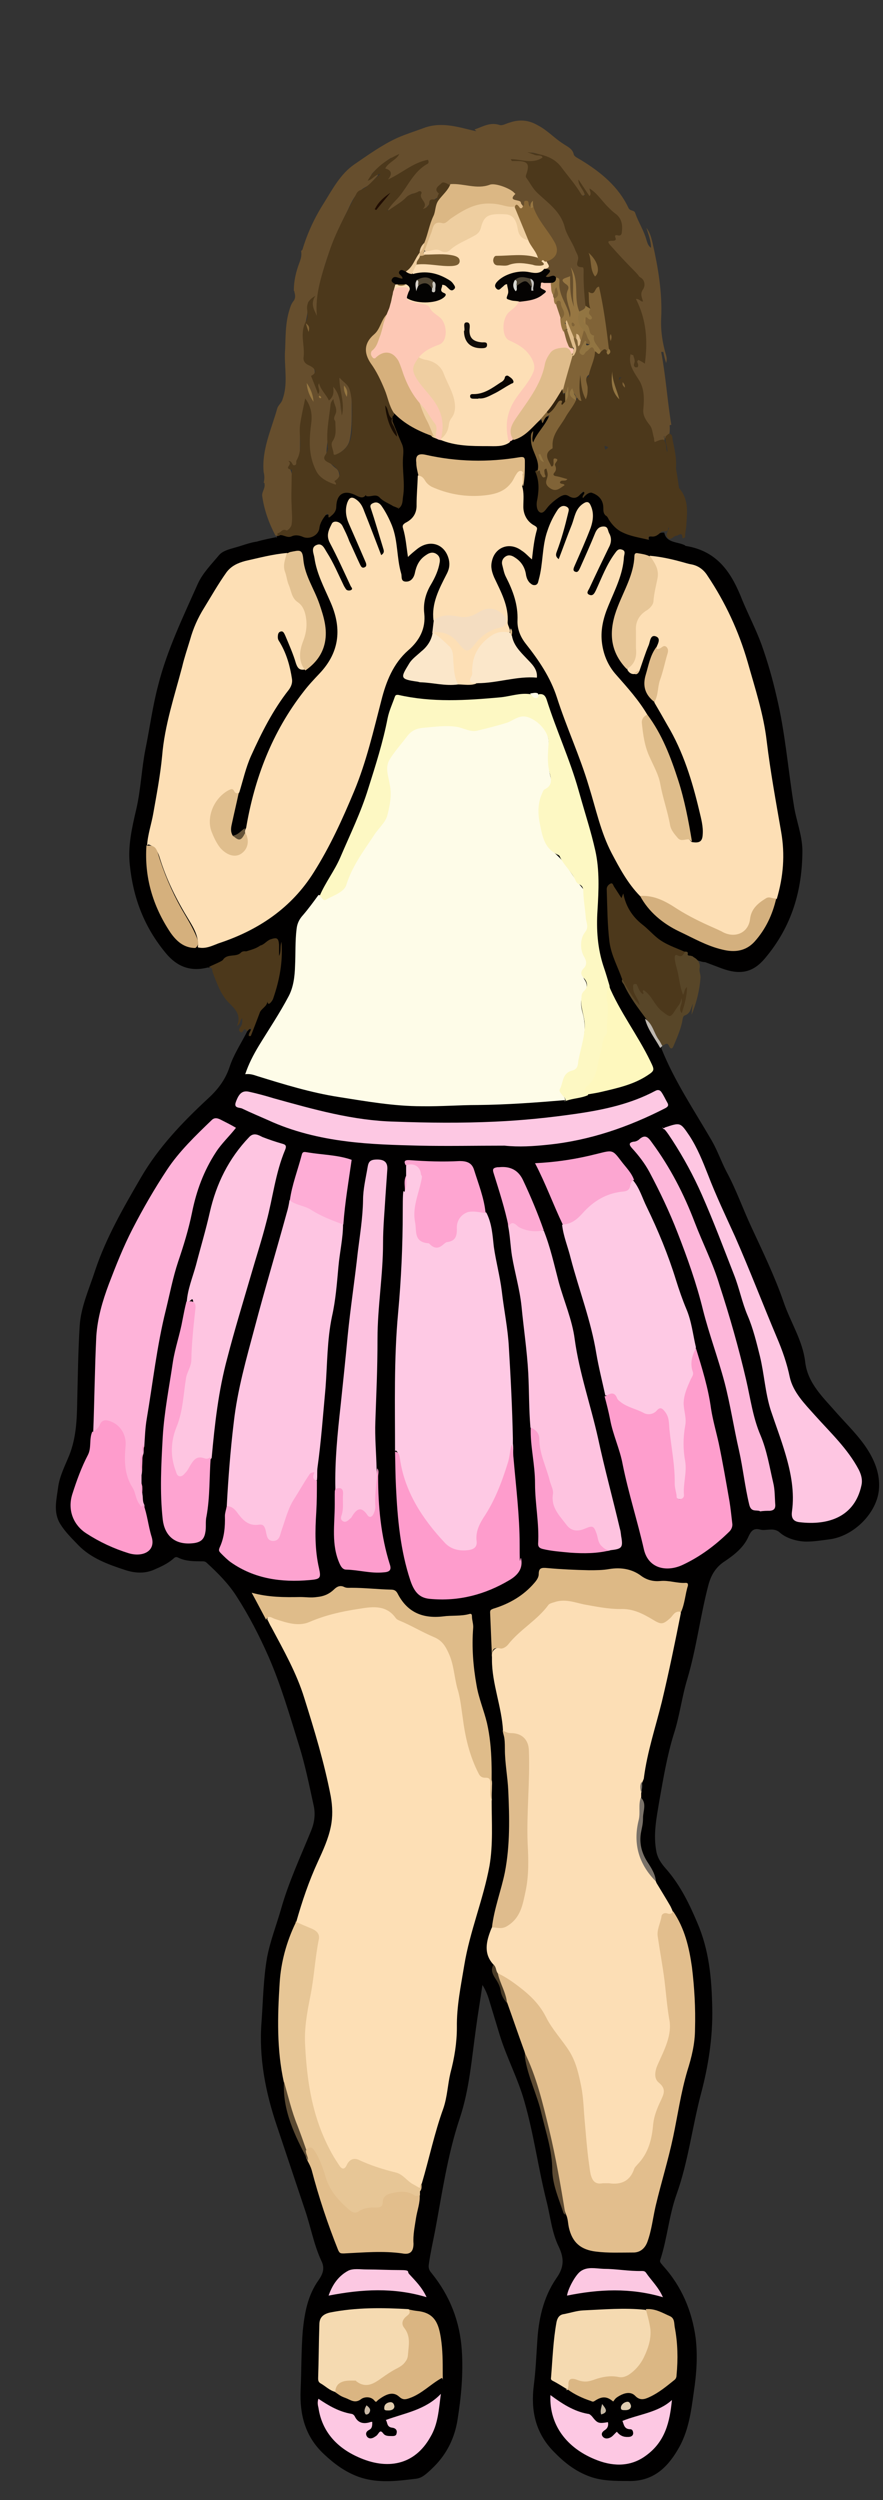 <?xml version="1.0" encoding="UTF-8"?>
<svg xmlns="http://www.w3.org/2000/svg" version="1.1" viewBox="0 0 287 812">
  <rect x="0" y="0" width="287" height="812" fill="#333333" stroke="none"/>
  <defs>
    <style>
      .cls-1 {
        fill: #d8d9d3;
      }

      .cls-2 {
        fill: #fe9ecd;
      }

      .cls-3 {
        fill: #876635;
      }

      .cls-4 {
        fill: #c8c5bd;
      }

      .cls-5 {
        fill: #fdf8c3;
      }

      .cls-6 {
        fill: #feadd6;
      }

      .cls-7 {
        fill: #dfbc8d;
      }

      .cls-8 {
        fill: #fd9dcd;
      }

      .cls-9 {
        fill: #c9b9a6;
      }

      .cls-10 {
        fill: #fddfb5;
      }

      .cls-11 {
        fill: #4a3c27;
      }

      .cls-12 {
        fill: #feb3d9;
      }

      .cls-13 {
        fill: #e7c697;
      }

      .cls-14 {
        fill: #c6c4c1;
      }

      .cls-15 {
        fill: #e2be8d;
      }

      .cls-16 {
        fill: #fdaad3;
      }

      .cls-17 {
        fill: #fea4d1;
      }

      .cls-18 {
        fill: #200d03;
      }

      .cls-19 {
        fill: #d6b07c;
      }

      .cls-20 {
        fill: #dbb784;
      }

      .cls-21 {
        fill: #dab582;
      }

      .cls-22 {
        fill: #d4b07e;
      }

      .cls-23 {
        fill: #806337;
      }

      .cls-24 {
        fill: #4d4433;
      }

      .cls-25 {
        fill: #debb88;
      }

      .cls-26 {
        fill: #fbe7ca;
      }

      .cls-27 {
        fill: #5c4a32;
      }

      .cls-28 {
        fill: #4c381b;
      }

      .cls-29 {
        fill: #fd9fce;
      }

      .cls-30 {
        fill: #fdc2e0;
      }

      .cls-31 {
        fill: #795d32;
      }

      .cls-32 {
        fill: #dfbc8a;
      }

      .cls-33 {
        fill: #eecea0;
      }

      .cls-34 {
        fill: #deba87;
      }

      .cls-35 {
        fill: #f4ddc1;
      }

      .cls-36 {
        fill: #664e2d;
      }

      .cls-37 {
        fill: #fda3d0;
      }

      .cls-38 {
        fill: #efcea1;
      }

      .cls-39 {
        fill: #504532;
      }

      .cls-40 {
        fill: #927542;
      }

      .cls-41 {
        fill: #e0be8d;
      }

      .cls-42 {
        fill: #d5b07d;
      }

      .cls-43 {
        fill: #ddb986;
      }

      .cls-44 {
        fill: #fdb7da;
      }

      .cls-45 {
        fill: #dfbd8b;
      }

      .cls-46 {
        fill: #e1ccad;
      }

      .cls-47 {
        fill: #fec5e2;
      }

      .cls-48 {
        fill: #0f0b08;
      }

      .cls-49 {
        fill: #050302;
      }

      .cls-50 {
        fill: #fefce8;
      }

      .cls-51 {
        fill: #584628;
      }

      .cls-52 {
        fill: #f5dab1;
      }

      .cls-53 {
        fill: #e0cdb1;
      }

      .cls-54 {
        fill: #090502;
      }

      .cls-55 {
        fill: #fec5e1;
      }

      .cls-56 {
        fill: #e7c696;
      }

      .cls-57 {
        fill: #beb8b0;
      }

      .cls-58 {
        fill: #d9d4cd;
      }

      .cls-59 {
        fill: #fcc8e2;
      }

      .cls-60 {
        fill: #010000;
      }

      .cls-61 {
        fill: #fcdeb5;
      }

      .cls-62 {
        fill: #33230e;
      }

      .cls-63 {
        fill: #fec3e0;
      }

      .cls-64 {
        fill: #170c03;
      }

      .cls-65 {
        fill: #fec9e4;
      }

      .cls-66 {
        fill: #977743;
      }

      .cls-67 {
        fill: #040302;
      }

      .cls-68 {
        fill: #655338;
      }

      .cls-69 {
        fill: #fe9ccc;
      }

      .cls-70 {
        fill: #e3c292;
      }

      .cls-71 {
        fill: #fea5d1;
      }

      .cls-72 {
        fill: #fef8be;
      }

      .cls-73 {
        fill: #dfbc8b;
      }

      .cls-74 {
        fill: #5b4a32;
      }

      .cls-75 {
        fill: #fddfb6;
      }

      .cls-76 {
        fill: #c8baa4;
      }

      .cls-77 {
        fill: #ddd5c8;
      }

      .cls-78 {
        fill: #e2be8c;
      }

      .cls-79 {
        fill: #785b30;
      }

      .cls-80 {
        fill: #7a7269;
      }

      .cls-81 {
        fill: #967742;
      }

      .cls-82 {
        fill: #cbc8c4;
      }

      .cls-83 {
        fill: #fca6d1;
      }

      .cls-84 {
        fill: #fec6e2;
      }

      .cls-85 {
        fill: #fdc8e3;
      }

      .cls-86 {
        fill: #fdc8b5;
      }
    </style>
  </defs>
  <!-- Generator: Adobe Illustrator 28.7.1, SVG Export Plug-In . SVG Version: 1.2.0 Build 142)  -->
  <g>
    <g id="Layer_1">
      <g id="Layer_1-2" data-name="Layer_1">
        <g id="Layer_2">
          <g id="Layer_2-2">
            <g id="Layer_1-2">
              <path class="cls-60" d="M67.7,314.2c-5.7,1.5-10.1-.2-13.7-4.5-7.1-8.5-10.7-18-11.8-28.7-.7-6.2.7-12.2,2.1-18.2,1.5-6.5,1.7-13.1,3-19.6,1.4-6.9,2.3-13.8,4.1-20.6,2.9-11.5,8.1-22.2,12.9-33,1.6-3.5,4.4-6.3,6.9-9.3,1.2-1.4,3.3-1.9,5-2.4,3.1-.8,6-2.2,9.3-2.1.5,0-.4,1.4-.7,0,2.1,1.9-11.5,1.9,4.8-1.3.9.3,0-.7.6-.6,2.6-.7,5.2-.5,7.7,0,3.7.5,4.7,0,5.7-3.4.4-1.3,1-2.5,2.2-3.2.2,0,.5-.2.7-.2,1.8.7,1.8-.8,2.1-1.7.3-1,.3-2.1.7-3.1,1.2-2.5,3.3-3.2,6-2.1,1,.5,2.1,1.4,3.4.6.2,0,.4-.2.7-.2,1.7-1,3.3-.5,4.8.6,1.3,1,3,1.6,4.2,2.7.4.5.7.9,1.4.3.8-2.5,1.1-4.9.8-7.5-.2-2.1-.3-4.2,0-6.2.5-3.9-.6-7.5-2.1-10.9-.4-.8-.7-1.7-.9-2.6,0-.2-.2-.5-.2-.8,0-.8-.2-1.5.7-1.9,3.2,2.3,6.3,4.5,10,6.1,1.1.5,2.2,1,3.4,1.4.7.2,1.5.4,2.1.7,7.1,1.8,14.2,2.6,21.4.9.6-.2,1.2-.4,1.8-.7,2.5-.9,4.6-2.5,6.5-4.4s1.3-1.6,2.5-1.8c.4.2.7.7,1-.2.2-.7.9-1.3,1.7-.9s.3,1.2,0,1.9c-1.5,2.6-3.4,4.9-5,7.7-.8-1.2-.4-2.2-.6-2.8-.3,1.6.3,3.2,1.1,4.7,1.2,2.2,1.3,4.5,1.1,6.9,1.4,2.9.7,5.9.6,8.9,0,.5-.3.9-.2,1.3.2.7,0,1.6.8,1.8.8.3,1.2-.6,1.7-1.1,1-1.4,2.4-2.5,4-3.4.8-.4,1.7-.8,2.6-.6,1.8.7,3.4.6,4.8-.8s1.5.4,1.6.3c.7-.8,1.4-.6,2.2-.3,2.5,1.1,3.4,3,3.7,5.5,0,.7,0,1.4.7,1.9,1.2.8,1.8,2,2.6,3,2.4,3,6.2,3.1,9.5,4.5.5.2.9.3,1.3.6.3.3.6.5.9.7-.3-.2-.6-.3-.8-.6-.3-.4-.4-1.1,0-1.2,1.8-.2,3.1-1.5,4.8-1.3.7,3.4,4.3,2.9,6.7,4.1l.2.2c10.8,1.7,15.2,9.3,18.5,17.7,2,4.8,4.4,9.4,6.2,14.3,2,5.6,3.6,11.2,4.9,16.9,2.8,11.6,3.7,23.4,5.6,35.2.7,4.9,2.7,9.6,2.8,14.7,0,13-3.4,24.8-12.2,35.2-3.8,4.5-7.9,5.5-14.1,3.2-1.8-.7-3.5-1.3-5.3-2-1.1,0-2.1-.5-3.1-.8-.4,0-.7-.4-1.1-.6-.5-.3-.8-.6-1.3-.8-.4-.3-.7-.4-1.2-.6-7.7-2.4-13.2-7.3-17.8-13.3-.4-.5-.8-1-.9-1.6-.6-2.8-3.6-4.2-4.8-6.7-1,2.3-.8,4.5-.6,6.7.4,2.4,0,4.6.2,6.9.3,5,1.7,9.7,3.8,14.3.3.7.6,1.3.6,2,.7,3.4,2.7,6.2,4.6,9,.9,1.4,2.4,2.5,3,4.2.6,2.4,2.3,4.2,3.4,6.4.5.9,1,1.9,1,3,4.2,10.5,10.6,20,16.3,29.8,1.9,3.3,3.1,6.8,4.8,10.1,3.2,5.9,5.3,12,8.1,18,3.7,8,7.6,16,10.5,24.4,2.2,6.5,6.2,12.5,7,19.4.8,7.1,6,11.7,10.4,16.8,3.4,3.8,7.1,7.4,9.8,11.6,2.5,3.9,4.1,8.1,3.8,12.7-.4,7.7-8.1,15.7-16.4,16.6-2.3.3-4.8.7-7.2.7s-6.2-.8-8.6-2.9c-.8-.8-2-1.1-3.2-1-1,0-2.2.3-3.2,0-2.2-.6-3,.5-3.8,2.2-1.5,3.5-4.5,5.9-7.6,8-3,1.9-4.5,4.4-5.4,7.6-2.7,10.2-3.9,20.6-6.9,30.7-1.8,5.9-2.5,12.1-4.4,17.9-2.2,7.1-3.4,14.4-4.7,21.7-.9,5.5-2.1,11-.9,16.8.6,2.5,2.1,4.2,3.6,5.9,4.3,5.1,7.1,10.9,9.6,16.8,3.9,9,4.7,18.1,4.9,27.7.2,9.4-1.2,18.6-3.6,27.7-2.9,10.9-4.2,22.3-8,32.9-2.5,7-3,14.3-5.3,21.3-.3.8.4,1.2.8,1.8,6.2,6.8,9.5,14.8,10.7,23.5.7,5.9.3,11.7-.6,17.6-.9,6.5-1.7,13-5.3,18.9-3.5,5.9-8.2,10.3-16.2,10-4.1,0-8.3,0-12.2-1.4-4.8-1.7-8.5-4.7-11.8-8.1-6.1-6.2-7.5-13.6-6.5-21.6.6-4.6.8-9.3,1.1-13.8.4-7.4,1.9-14.6,6.2-20.9,2.6-3.6,2.6-6.5.8-10.3-2.3-4.7-2.7-9.9-4-14.9-2.7-10.8-4.1-21.7-7.2-32.4-2.1-7.4-5.8-14.3-8-21.5-1.1-3.6-2.2-7.3-3.3-10.9-.5-1.7-1.1-3.4-2.3-5.3-.7,5-1.5,9.5-2.1,14.1-1.4,9.8-2.1,19.8-5.3,29.3-4,12-5.7,24.3-8,36.5-.7,3.6-1.5,7.1-2,10.7-.2,1.1,0,2,.8,2.9,6.1,7.5,9.3,15.9,9.9,25.2.5,7.6-.2,15.1-1.4,22.6-.9,5.6-3.3,10.8-7.6,15.1s-4.8,3.8-7.8,4.2c-5.7.7-11.4,1.1-16.9-.9-4.3-1.6-7.8-4.2-11.1-7.3-6.2-5.8-7.9-12.9-7.6-20.8.3-6.4.2-12.8.7-19.2.6-5.9,1.6-11.6,5.2-16.6,1.3-1.9,2.1-3.8.8-6.3-2.4-5.2-3.4-10.9-5.2-16.2-3.1-9.2-6.1-18.3-9.2-27.5-3.7-10.9-5.9-22.2-5-33.7.5-7,.6-14.1,1.8-21,1-5.3,3-10.4,4.5-15.6,2.5-8.9,6.4-17.2,9.9-25.8,1-2.5,1.4-5.3.7-8.2-1.4-6.4-2.7-12.9-4.7-19.3-3-9.6-5.8-19.4-9.9-28.8-3-6.8-6.4-13.4-10.4-19.6-2.6-4.1-6.1-7.6-9.7-10.9-.5-.5-1-.5-1.6-.5-2.6,0-5.3,0-7.7-1.2-.6-.3-1-.2-1.5.3-1.9,1.7-4.2,2.7-6.5,3.7-3.1,1.3-6.3,1-9.3,0-5.5-1.8-11-3.8-15.1-8-2.1-2.2-4.3-4.3-5.9-6.9-2.4-3.9-1.2-8-.7-12,.5-3.6,2.2-6.9,3.6-10.3,2.3-5.8,2.5-11.7,2.6-17.7.2-8.1.3-16.2.8-24.4.4-6.2,3.1-12,5-17.9,3.6-10.8,9.3-20.6,15-30.4,5.6-9.6,13.3-17.7,21.6-25.4,3.2-2.9,5.7-6.1,7.1-10.3,1.3-4,3.7-7.6,5.7-11.5.5-.9,1-1.1,1.7-.4v.4-.7c.6-3,1.4-6.1,3.8-8,4.2-3.4,3.8-7.9,4.8-12.2.5-2.2,1.1-4.3.8-6.4-.2.8.3,1.8-.4,2.8-1.2-.7-.9-1.7-1-2.6,0-.8.2-1.7-.7-2-.8-.3-1.6.2-2.2.7-.7.5-1.2,1-2.1,1.2-1.7,0-3.1,1-4.6,1.7-4.3,1.4-8.4,3-12.5,4.7h-.7.5Z"/>
              <path class="cls-36" d="M98.3,81.1c1.6-5.4,4-10.5,7-15.2,2.8-4.5,5.4-9.5,10-12.6,4.4-3,8.8-6.2,13.8-8.5,2.7-1.2,5.6-2.1,8.3-3.1,5-2,9.9-.9,14.7.3s1.6.2,2.3,0c2.6-.9,4.9-2.4,8-1.4.9.3,2.1-.5,3.3-.8,3.2-1.1,6.2-.8,9.1.9,3.1,1.6,5.3,4.1,8.1,5.9,1.4,1,3.2,1.6,3.6,3.6.2.7,1.4,1.2,2.2,1.7,6.6,4,12.4,8.8,15.6,15.7.6,1.1,1.9.5,2.2,1.7,1,2.9,2.8,5.6,3.6,8.6.3.9.5,1.9,1.5,2.6,0-2.3-.8-4.2-1.5-6.5,1.3,1.7,1.6,3.4,2,4.9,1.8,8,3.2,16.1,2.8,24.4-.2,4,.4,8.1,1.6,12.1.2.8.3,1.5,0,2.5-.4-1.3-.7-2.5-.9-3.6h-.7c1.5,7.8,2,15.9,3.3,23.7-.8,0-.5.4-.5.8,0,.8,0,1.6-.2,2.5-.3.5-.6.9-1.2,1.1-.3-.2-.5-.3-.3-.7-.4,0-.2.4,0,.6,0,.5,0,.9-.5,1.2-2.9,1.2-3.2,1.3-3.7-1.6-.5-2.3-2.8-3.5-3.1-5.9,0-.9-.4-1.9-.3-2.9.6-4.2-.2-8.3-3-11.9-1.6-1.9-1.5-4-.7-6.1.3-.5.6-1.1,1.2-.4.6.7.6,1.4.5,2.2-.2.3.4,0,0,0s0,0,0-.2.2-.6.4-.6c2.8.5,2.1-1.3,2.1-2.7.2-5.1-.2-10-2.5-14.7-.4-.8-1-2,.8-2.5,1-.3,1.1-5.3.2-6-3-2.6-5.3-5.8-8.1-8.5-3-2.9-2.8-3.3.2-5.9,2.2-1.8,2.5-4.1.4-5.9-2.8-2.4-5-5.2-7.6-7.7-.5.5,0,1.5-.9,1.5s-.9-.8-1.2-1.2c-.7-1-1.3-2.2-2.1-3.1.7.9,1.2,1.9,1.8,2.8.2.4.6.8,0,1.2s-1.1.2-1.6-.2c-.5-.4-.7-.8-.9-1.3-1.5-2.3-3.2-4.3-4.8-6.5-2.7-3.4-6.2-5.4-10.1-5.9.7.3,2.1.4,3.4.8.5.2.8.6.8,1,0,.6-.7.4-1.2.6-1.8.8-3.5,1-5.4,0-.7-.4-1.8,0-2.7-.2h2c2,.2,3.2,1.4,2.6,3.2-.7,2.6.7,4.5,2.3,6.2,2.6,2.5,5.1,5.1,7.6,7.6s1.7,1.7,1.5,3c0,.8.4,1.3.7,1.9,1.8,3.6,4.3,7,4.3,11.2s0,.4,0,.5c2.9,2,1.6,4.8,1.6,7.3s1.1,4.5.6,6.9c-.5,1.2-1.1,2-2.6,1.7-1.4-1.9-1.2-4.1-1.3-6.2,0-2.3-.2-4.6-.5-5.9.7,2.6,0,6.3.8,9.9,0,.5,0,1-.6,1.1-.7.2-.9-.6-1.1-.9-.5-1.5-.8-3-.7-4.5,0-1.1,0-2.2-.6-3.1,1.2,1.4.4,3,.6,4.4.2,1.8.7,3.5,1.1,5.2.2.8.6,2-.5,2.3s-1.5-.8-1.7-1.6c-.7-3.6-3.4-6.7-2.9-10.7,0-.2-.2-.4-.4-.6-.3,0-.7-.3-.9-.3-1.6.2-3,.2-2.1-2,.2-.5-.6-.8-.8-1.1,1.3-.7.2-1.6.3-2.4,0-.2,0-.3.3-.4,2.9-1.6,3.4-3.3,2.1-6.2-1.1-2.6-3.8-4.2-4.8-7-.5-1.3-1.1-2.5-1.6-3.9,0-.6-.2-1.1.3-1.7-.6.4-.2,1.3-.8,1.7-.9-.8-1.8-.5-2.7,0-.9-.6-1.7-1.5-2.7-1.9-.7-.3-1.2-.9-.8-1.4.9-1.1,0-1.8-.7-2-2.4-.5-4.7-2-7.4-.9-.5.2-.9.3-1.5.3-3.4-.2-6.8-.6-10.3-1-3-1-3.2-.9-3.4,2.2,0,.7-.2,1.4-.7,1.7-1.5.8-2.4,2-3.4,3.1-.8.8-1.7.7-1.8-.7,0-.8-.4-1.4-.7-2.2-.8-1.8-1.9-2.2-3.4-.7s-3.6,2.5-5.3,3.9c-.4.4-1,.8-1.5.5-.7-.5-.2-1.2.2-1.6,2.1-2.3,3.7-4.9,5.7-7.4.9-1.2,2.2-2.3,2.5-3.9.3-1.5,2.2-1.4,3.1-2.5-3,1.1-5.8,2.6-8.4,4.4-.6.4-1.1.9-1.9,1.1-1,.2-2.1.4-1.7-1.2,0-.4.4-.8,0-1.1-2.7-2.4.3-3.1,1.4-4.4.2-.2.6-.4.4-.4-2.2,1.4-4.7,3.3-6.7,5.7.3-.2,0,0,0,0,.7-.5,1.3-1.3,2.1-.7.7.6-.2,1.2-.7,1.8-.9.9-1.8,2.1-3,2.7-3.3,1.7-4.5,4.6-5.9,7.6-3.1,6.1-5.8,12.3-7.7,18.8-1.4,4.6-2.2,9.3-2.1,14.1,0,.6.3,1.3-.7,1.5-.7,0-1-.5-1.1-1-.2-1.3-1.4-2.5-.7-4-.7.3-.6.9-.6,1.4,0,2.6-.7,5.2-1.2,7.7-.7,2.9,0,6.1.2,9.2,0,.9.9,1.3,1.6,2,1.1,1.1,2.2,2.3,1.2,4.1-.7,1.1.8,2.3.7,3.5,0,.3.6,0,.2,0s0,0-.2-.2c0-.5-.2-1,.4-1.2.7-.3,1,.4,1.2.8.7,1.2,1.5,2.4,2.4,3.5.5-.6.4-1.2.5-1.8,0-.7-.3-1.6.7-1.7.9,0,1.5.6,1.7,1.4.4,1.8,1,3.6,1.1,5.5v1.6c.3-2.5-.7-5-1.1-7.5-.2-1.1-1.2-2.8.3-3.2s3,.9,3.4,2.5c.6,1.5,1.1,3.1,1.1,4.7,0,4.2.2,8.5-.6,12.7-.5,2.6-2.5,3.9-4.5,5.2-.9.6-1.8.3-2.1-.8-.6-1.4-.8-2.8-.2-4.2.8-1.5.9-3.1.7-4.7-.3-2.3.7-4.4,0-6.5-1,4.4-.8,9.2-1.4,13.8-.4,3.2.7,4.9,3.1,6.7,1.5,1.1,1.2,4.4-.2,5.7-.7.6-1.4.2-2.1,0-4.1-1.4-5.9-4.5-6.8-8.2-.9-3.8-.7-7.7-.3-11.5.3-2.3.4-4.4-.9-6.7-1.3,4.2-1.5,8.2-1.5,12.3s0,4.9-1.1,7.3c-.6,1.1-1.1,1.4-2.6.3,1.6,2.6,1.3,5.1,1.2,7.6-.2,3.5.5,7,.3,10.4,0,1.3-.3,2.6-1.6,3.5-.7.5-1.4,1.3-2.1,0-.4.8-.8,1.5-2.1,1-2.2-4.2-3.7-8.5-4.3-13,0-1.4,1.2-2.5.7-4.1h-.2c.3-1.2.3-2.3,0-3.4-.7-7.3,2.5-13.9,4.4-20.7.3-1.1,1.4-1.8,1.7-2.9,1.8-4.9.7-9.9.8-14.9.3-4.7,0-9.4,1.4-14,.3-1,.6-2.1,1.3-3,.8-.9.7-2,.4-3,0-.2,0-.3-.2-.5,0-3.2.7-6.2,1.9-9.3.4-1.1.7-2.2.5-3.4h0v-.2l.4-.4Z"/>
              <path class="cls-28" d="M205.1,114.6c-1.1,3.4.7,5.9,2.5,8.7,1.9,2.9,1.8,6.3,1.5,9.6-.2,2,.7,3.4,2.1,5.2.9,1.1.9,2.8,1.4,4.3,0,.4,0,.8.2,1.2,1-.4,1.8-.9,2.9-.8,1,1.1.7,2.5,1,3.6,0,.6.5,0,.2.2v-.2c0-1.6-.8-3-.6-4.6l1-.9c1.3,0,1.2,1.1,1.3,1.9.6,3,1.4,6.1,1.1,9.3.4,2.2.7,4.3,1,6.4,0,2.4,1.5,4.5,1.2,7,.2-2.5-1.2-4.6-1.2-7,3.1,3.5,2.7,7.6,2.4,11.6,0,1.1-.3,2.3-.4,3.4,0,.6.2,1.3-.9,1.3,0-.8,0-1.8-1.4-1,0,0-.3.2-.5.2-1,0-1.8,1.7-2.8.7s0-2.2.3-3c.3-.4-.2-.3-.2-.2,0,1.5-1.3.9-2.1,1.1-1,.9-2,2-3.7,1.6-.9-.2-.4.8-.7,1.1h0c-2.8-.7-5.8-1.1-8.4-2.4-1.8-.8-3.3-2.4-4.4-4.1-.3-.6-.5-1.1-1.1-1.4-.7-.7-.7-1.5-.7-2.4,0-2.5-1.4-4.2-3.9-5-.8,0-1.7.5-2.7,1.8-.5-.8.6-1.2.4-1.9-.4-.4-.8,0-1,.3-1.1,1.5-2.3,2-4.1.9-1.1-.7-2.2-.2-3.2.5-1.2.8-2.4,1.8-3.4,2.9-.7.8-1.6,2.5-2.7,1.9-1-.5-1.2-2.2-1-3.5.6-3,.9-6.1-.3-9.2-.2-.3-.3-.8,0-.8,1.1-.6,1.3.6,1.9,1,.4-.6,0-1.9,1.2-1.8,1,0,1,1.1,1.2,1.8.2.8.2,1.5,0,2.3-.5,1.5.4,2.3,1.9,2.4,1.4.2,1.9-.4,1.4-1.8-.2-.5.6-.7,1-.8-1.1-.6-3-.2-3.1-1.9,0-1.2.7-2.4.5-3.5-.2.5.3,1.3-.8,1.4-.7,0-.9-.6-1.2-1-1-1.6-1.4-3.3,0-4.9.3-.3.6-.6.6-1,.8-5.9,5-10.1,8.1-14.9.2-.2.4-.2.6-.3.8-1.7-.2-3.4.2-5,.2-.9-.2-2,1.1-2.8,1.3,2.1.4,4.5,1.5,6.7,0-1.4-.2-2.6-.3-3.9,0-1,0-2.1,1.3-2.5,1,.2,1,.9,1.1,1.6.9,5.3.8,10.5-1.4,15.5-.8,1.8-.7,3.3.7,4.9,1.6,2,2.3,4.4,3.6,6.5.5.8,0,1.4-.5,2.1-1.8,2.2.2,6.4,3.2,7,1.1.2,1.3-.6,1.3-1.2,0-1.7-.7-3.2-2.1-4.2-.9-.7-1.4-1.2-1.4-2.5s-1.4-2.7-2.1-4.2c-.3-.8-.8-1.3-1-2.1-.4-1.4.2-1.9,1.7-1.6.7.4.9,1.1,1.1,1.8.3,1.4,1.4,2.1,3.2,2.5-.7-1.4.2-3.1-2.1-3.7-.9-.3-.9-1.4-.9-2.3,0-3.2,0-6.4.7-9.6.7-3,0-6.1-.7-9.2-.4-1.5-.7-3,0-4.5.8-1.6,1.3-1.6,2.7-.2,0,.3.2.6,0,.8-.7,1.5-1.4,2.9-.7,4.6,1.3,3,2.1,6.3,5,8.6,1.1.8,2,.8,2.9,0,1.2-1,1-2.2-.7-3-1.3-.7-2.9-1.1-2.7-3,0,0,.3-.2.5-.2.8-.4,2.1.7,2.8-.8.6-1.4-.6-2.1-1.3-3-1.2-1.5-2.6-2.9-2.8-4.8,0-.9-.6-2.3,1.5-1.7,0,0,.2,0,0-.3-.5-1.4-.2-2.9-.3-4.3,0-.6,0-1.4.9-1.4s1.1.6,1.4,1.1c.4.9-.2,2,0,3h0v-.2l.2.2Z"/>
              <path class="cls-28" d="M67.7,314.2c.4-.4,4.5-1.9,4.8-2.5,1.4-2.1,4.3-.7,5.8-2.3.4-.4,1-.5,1.7-.4,1.6-.5,3.2-.9,4.6-1.9,1.3-.3,2-1.5,3.3-2,2.1-.7,2.6-.5,2.8,1.7v3.7c.8-1.6.2-3,.8-4.6.5,6.6-.7,12.6-2.7,18.4-.2.6-.6,1.1-1,1.5-.9.8-.9-.8-.9-.6,0,1.7-2.1,2.4-2.5,3.8,0,0-2.8,7.4-2.9,7.5h-.6c-.3-.9.8-1.6.7-2.6-.7,0-.7.8-1.3,1-.2-.2-.5-.6-.7-.6-.7,0-.6,1.6-1.6.8-.7-.6,0-1.3.4-1.9.4-.8.4-1.6.3-2.5-.8.7-.4,1.8-1.7,2.5,1.6-3.6-.7-5.6-2.9-7.8-2.5-2.7-3.6-6.1-4.9-9.4-.3-.7,0-1.8-1.3-1.9h-.2Z"/>
              <path class="cls-51" d="M224.8,310.5c.3,0,.5.3.7.4,1.4.8,2.2,2,1.9,3.6-.2.9.3,2,.3,2.9-.3,4.2-1.3,8.2-2.9,12.2,0-1.1.2-2.3.4-3.6-.7,1.5-.7,3.1-2.6,3.8-.7.2-.7,1.2-.9,2.2-.6,2.7-1.8,5.4-2.9,8-.4.8-1,.6-1.3-.2-.6-1.4-1.3-.6-2-.2-2.2-1.5-2.5-4.2-4-6.1-.6-.8-.9-1.8-1.5-2.6-2.6-3.5-5.3-7-7.1-10.9-.3-.7-1.2-1.2-.5-2.1,2,1.1,2.4,3.2,3.5,4.9.5.8.8,1.5,1.3,2.3-.7-1.2-1.5-2.4-1.8-3.8-.2-.8-.2-1.7.7-2,1-.4,1.5.5,1.9,1.1.3.6.6.8,1.5.9,1.8.3,2.8,1.9,3.5,3.3s2.2,2.9,3.7,4c.9.7,1.7.6,2.1-.5.6-1.1,1.4-2.1,2-3.2.2-.4.4-1,.9-.8s.6.8.5,1.2c0,.7-.3,1.3-.6,2,.7-1.8.7-3.9,1.4-5.7-.3.7-.2,1.4-.8,2-1.3-.7-1.4-2-1.7-3.1-.7-2.6-1.1-5.3-1.7-7.9-.3-1.4-.5-3.2,2.2-2.7.7,0,1-.8,1.7-.8s.7,0,.9.5c-.4,1.1.7.6,1.1.9h-.2.3Z"/>
              <path class="cls-57" d="M209.7,330.9c2.5,1.7,2.8,4.6,4.4,6.8.5.6.7,1.3,1.2,2-.2.2-.5.4-.7.7-1.7-3.1-4-5.9-4.9-9.3h0v-.2Z"/>
              <path class="cls-50" d="M183.8,357.3c-9.5.8-18.9,1.5-28.5,1.6-6.1,0-12,.5-18.2.4-9.1,0-18.1-1.6-27-3-9-1.4-17.8-4.1-26.5-6.8-1.2-.4-2.3-.8-3.9-.6,1.1-3.3,2.6-6.2,4.4-9.2,3.3-5.4,6.8-10.6,9.7-16.1,1.6-3,2-6.5,2.1-9.9.2-4,0-8,.5-12,.2-1.8.9-3.2,2.1-4.5,1.8-2.1,3.4-4.3,5-6.5,3,.5,7.3-1.7,8.2-4.5,1.6-4.8,4.4-9.1,7.3-13.1,1.9-2.5,3.1-5.5,5.4-7.7.6-.5.7-1.2.7-1.9,0-3.7,1.2-7.4,0-11-1.4-4.4.9-7.8,3.7-10.9,1-1.1,2.1-2.2,2.6-3.6.3-.8.9-1.7,1.9-1.7,2.9,0,5.4-1.1,8.3-1.2,3.6,0,7.1.7,10.5,1.4.8.2,1.8.6,2.7.3,4.1-1,8.3-1.8,12-3.7,2.1-1,4-.9,5.9,0,3.6,2,5.8,4.7,5.7,8.9,0,3.6-.4,7.3.7,10.9.5,1.3-.2,2.6-1.3,3.6-1,.8-1.8,1.9-2,3.1-.7,4.6-.6,9.1,1.5,13.6,1.5,3.1,4.5,4.8,6.4,7.5,1.8,2.5,3.4,5.2,5.5,7.6,1.5,1.6.7,4.3,1,6.5.3,1.3.2,2.7.6,4.2.4,1.8.2,3.4-.8,5.1-1.1,2.1-1.1,4.5,0,6.7s1,2.8,0,4.2c-.7,1.1-.7,2.1,0,3.2.8,1.1,1,2.5.2,3.7-1.7,2.3-1.5,4.7-.8,7.2,1.1,3.9.6,7.6-.3,11.4-.2.9-.6,1.9-.7,2.9-.2,2.5-.8,4.5-3.6,5.8-2.1.9-2.7,4.8-1.6,6.8.3.6.7,1,.3,1.7h.2v-.4Z"/>
              <path class="cls-10" d="M159.8,584.8c0,7.1.5,14.2-.7,21.2-2,10.9-6.4,21.3-8.2,32.3-1.1,6.7-2.5,13.3-2.4,20.2,0,5-.8,9.9-2.1,14.8-.9,3.8-1,7.7-2.3,11.5-2.9,8-4.6,16.3-7,24.4-.5.4,0,1.3-.7,1.5-1.9-.2-3.1-1.4-4.4-2.5-1.3-1.2-2.8-2-4.5-2.4-3.4-.8-6.7-1.7-9.8-3.3-1.8-.9-3.3-.8-4.5.9-1.3,1.7-2.2,1.7-3.5,0-2.3-3-4-6.4-5.4-9.9-4.8-11.8-6.2-24.2-5.6-36.6.2-3.7,1.8-7.3,2.1-10.9.4-5.2,1.3-10.3,2.2-15.3.4-2.1-.7-3.1-2.6-4-1.5-.7-3.5-.6-4.1-2.5,1.9-6.7,4.1-13.2,7-19.5,1.7-3.7,3.4-7.4,4.2-11.3.7-3.3.6-6.6,0-10-2.1-10.9-5.3-21.4-8.6-31.9-2.5-8.1-6.7-15.5-10.7-23-.5-.8-.8-1.6-1.3-2.5,0-2,1.5-1.4,2.4-1,2.1.8,4.5,1.2,6.7,1.6,2.1.4,4,0,6.1-.8,6.8-2.6,13.8-4.2,21.3-4,1.4,0,2.7.2,3.6,1.2,2.2,2.5,5.3,3.7,8.2,5.1,2.3,1.1,4.5,2.4,6.8,3.3,2.1.9,3.4,2.4,4.3,4.2,2.1,4.2,2.4,9,3.5,13.4,1.7,6.7,1.9,13.6,4.1,20.2.7,2,1.1,4.1,2.2,5.9.4.7.8,1.5,1.7,1.6,2.1.3,2.2,1.6,2.1,3.2,0,1.7-.2,3.4,0,5.1h0v-.3h-.1Z"/>
              <path class="cls-61" d="M160.4,638.1c-3-3.2-2.5-6.8-1.2-10.4.2-.6.4-1.1.7-1.7.3,0,0,0,.2,0,2.4-.3,5-.7,6.5-2.8,2-2.8,3-6,3.5-9.3.7-4.8.9-9.6.7-14.5-.6-9.5.7-19.2.4-28.7v-2.5c-.4-2.6-1.9-4.1-4.6-4.4-1.3-.2-2.4-.4-3.1-1.6-.4-7.8-3.6-15.3-3.6-23.1v-.9c-.2-1.8.7-2.9,2.5-3.2.9-.2,1.8-.6,2.3-1.2,3.9-4.5,9.1-7.8,13-12.5,1.7-2,4.4-2.1,6.9-1.7,4.7.7,9.2,2.2,13.9,2.5.6,0,1.1.2,1.8.2,4.8-.5,8.8,1.3,12.5,3.8,1.7,1.1,3.1.8,4.4-.5.8-.8,1.6-1.6,2.7-2.1.5-.2,1.3-.8,1.4.4-1.9,9.6-3.9,19.3-6.2,28.9-2,8.1-4.7,16.1-5.8,24.5,0,.6-.4,1.1-.6,1.8-.4,1.1,0,2.3-.3,3.3v1.8c.5,3.2.3,6.4-.4,9.6-1,5.1,0,9.7,3.1,14,.8,1.2,1.8,2.4,2.3,3.8,1.5,2.5,3,4.9,4.5,7.5.4.8.7,1.5,1,2.3.2.8-.4,1.2-1.1,1.2-1.7,0-2.1,1.2-2.4,2.5-1.4,4.2-.2,8.1.6,12.2.7,3.8,1.2,7.6,1.2,11.5s.2,3.4.9,5c.9,1.9.7,4,.4,5.9-.6,3.4-1.5,6.6-3,9.8-1.4,2.8-2.2,5.7.6,8.4,1,1,.7,2.5,0,3.8-2.6,4.9-3.1,10.2-4,15.5-.2,1.1-.7,2.1-1.4,2.9-1.7,2.5-3.6,4.8-5.1,7.4-1,1.9-2.8,2.8-5.1,2.8h-4.5c-3.1,0-3.9-.6-4.4-3.3-.9-5.4-1.7-10.9-2.1-16.3-.5-6.2-.5-12.6-2.5-18.6-1.3-3.8-3.6-7.3-6.2-10.6-1.4-1.8-2.8-3.5-3.8-5.5-2.5-4.9-6.5-8.6-11.3-11.5-1.3-.8-2.3-2-3.7-2.7-1.3-.8-1.3-2.1-1.5-3.3h0v-.4Z"/>
              <path class="cls-10" d="M47.8,274.7c.2-3.6,1.4-7,2-10.4,1.1-6.2,2.3-12.5,2.9-18.8.8-9.9,4-19.4,6.5-28.9.7-3,1.7-5.9,2.6-8.9,1-3.6,2.5-7,4.5-10.2,2.4-3.9,4.6-7.8,7.3-11.6,1.5-2,3.5-3,6.1-3.7,4.5-1,8.9-2.2,13.6-2.6.3.3.5.7.4,1-1.4,4.5,1,8.4,2.3,12.5.2.6.6,1.1,1,1.5,3.9,3.3,3.8,7.5,3,11.7-.2,1.1-.7,2.2-1,3.3-.6,2.1-.8,4.2.3,6.3.3.5.5.9,0,1.5-1.8.4-2.5-.2-3.1-1.9-.9-3.1-2.2-6-3.5-9.1-.3-.6-.6-1.5-1.4-1.3-.9.2-1,1-1,1.9s.5,1.3.8,1.9c2.1,3.6,3.2,7.6,3.8,11.6.2,1.2-.2,2.4-1,3.5-5.2,6.6-8.9,14-12.3,21.5-1.7,3.8-2.6,7.9-3.8,11.8-.2.4-.6.8-.9.5-1.9-1.5-3.1,0-4.2.9-3.2,2.6-4.7,9-2.4,12.4,1.1,1.6,1.5,3.7,3.3,4.8,1.5.9,3.1,1.8,4.8.6,1.6-1.2,2.1-2.9,1.8-4.8,0-.5-.6-.9-.6-1.5s.2-.9.4-1.3c2.7-16,8.4-31.1,18.7-44.3,1.6-2.1,3.4-4,5.2-5.9,6.7-7.1,7.2-15,3.4-23.4-2-4.6-4.4-9.1-5.1-14.1-.2-1.4-1.3-3.4.7-4.2,1.9-.8,2.6,1.3,3.4,2.5,2.1,3.3,3.6,6.9,5.3,10.4.2.5.5.9.8,1.4s1,.6,1.6.4c.8-.4.3-.8,0-1.3-2.2-4.7-4.3-9.4-6.8-14.1-1.3-2.5-.3-4.3.7-6.3.6-1,2.6-.7,3.4.8.8,1.6,1.6,3.2,2.2,4.9,1.2,2.5,2.3,5.1,3.5,7.6.3.6.6,1.3,1.4,1,.9-.3.7-1.1.4-1.8-1.8-4.2-3.6-8.3-5.4-12.4-1-2.3-1.3-4.6-.5-6.9.6-1.5,1.3-2.2,3.1-.8,1.3,1,1.9,2.3,2.4,3.7,1.9,4.7,3.6,9.3,5.5,14.2,1.4-.9.7-1.8.5-2.7-1.3-4.2-2.5-8.4-3.9-12.6-.3-.8,0-1.3.8-1.6,1.3-.6,2.2.2,2.7.9,1.4,2,2.5,4.2,3.4,6.4,2,5.1,1.5,10.5,3,15.6.3.9-.3,2.7,1.7,2.6,1.5,0,2.4-1.3,2.7-2.6.5-2.5,1.4-4.6,3.8-6.1,1-.7,2.1-1,3.2-.3,1.1.7,1.3,1.7,1.1,2.8-.4,2.5-1.5,4.9-2.8,7.1-1.8,3-2.6,6.2-2.2,9.5.5,4.8-1.5,8.7-5.2,11.9-4.9,4.3-7.2,10.2-8.7,16.1-2.6,10-4.9,20.1-8.9,29.7-3.8,9.1-7.8,17.9-13.1,26.3-7.2,11.5-17.9,18.8-31,23.1-2.1.8-4.2,1.9-6.7,1.3.4-3.3-1.2-6.1-2.9-8.9-4-6.5-7.4-13.3-9.6-20.6-.6-1.8-1.5-3.2-3.4-3.9h-.3l-.3.4Z"/>
              <path class="cls-10" d="M211.2,180.5c3.4.3,6.7,1,10,1.9,1.2.3,2.3.7,3.5.9,2.2.4,4,1.7,5.2,3.6,5.9,8.8,10.2,18.1,13.1,28.1,2.4,8.5,5.2,17,6.2,25.7,1.2,9.9,3,19.7,4.7,29.5,1.3,7.5.7,14.5-1.4,21.7-1.5.8-3.3.3-4.6,1.4-1.6,1.4-2.9,2.7-3.2,4.8-.2,1.3-.7,2.5-1.7,3.6-2.6,3.2-4.6,3.6-8.3,1.5-2.4-1.3-5.1-2.2-7.6-3.4-2.6-1.3-5-2.6-7.5-4.2-3-1.9-6.3-3.3-10-4-.6,0-1.1-.2-1.6-.6-4-4.1-6.6-9-9.2-13.9-3.6-6.9-5.1-14.4-7.4-21.7-2.9-9.8-7.3-19.2-10.4-28.9-2.1-6.5-5.9-12.1-10.1-17.4-1.8-2.3-2.8-4.8-2.7-7.6.2-5-1.4-9.5-3.7-14-.7-1.3-.9-2.7-1.3-4.2-.2-1,.2-2,1.2-2.6s2-.3,3,.4c2.2,1.4,3.3,3.4,3.6,5.8.2.9.5,1.6,1.1,2.3.6.5,1,1,2,.8.8-.3.8-1,1-1.7,1.5-5.3,1-10.9,2.9-16.1.8-2.4,1.9-4.6,3.3-6.7.6-.8,1.5-1.5,2.7-1,1.3.6.8,1.4.6,2.4-1,4.2-2.1,8.2-3.6,12.2-.3.8-.6,1.6.6,2.5,1.5-3.9,2.8-7.6,4.3-11.3.9-2.4,1.1-5,3.6-6.7,1.3-.9,2-.6,2.5.6,1.1,2.4.8,4.8,0,7.2-1.6,4.2-3.4,8.2-5.2,12.3-.3.7-.8,1.7.2,2,.9.4,1.3-.8,1.6-1.4,1.7-3.8,3.4-7.6,4.9-11.3.5-1.1,1.2-2,2.7-2s1.3,1.3,1.8,2.2c.9,1.6.7,3.2-.2,4.8-2.1,4.3-4.2,8.7-6.2,13-.3.7-1.3,1.7,0,2.2,1.2.5,1.7-.7,2.1-1.5,1.9-4.1,3.4-8.2,6.1-11.9.6-.8,1.1-1.7,2.3-1.3,1.4.4.8,1.5.7,2.4-.3,5.6-2.9,10.6-5,15.7-1.6,3.8-2.6,7.6-2.2,11.7.4,4,1.9,7.8,4.7,10.9,3.7,4.2,7.4,8.3,10.2,13.1-2.1,3.3-.7,6.7,0,9.8.9,3.4,2.5,6.7,3.8,10,1.7,4.5,2.4,9.3,3.6,13.9.4,1.5.7,3,1.6,4.3.8,1.2,1.7,2.4,3.5,2.1,1.1-.2,1.3.8,1.9,1.1,2.5.4,3.4-.2,3.5-2.5.2-2.5-.5-5.1-1.1-7.6-2.3-9.7-5.2-19.2-10.4-27.9-1.4-2.5-2.8-4.9-4.2-7.3,0-2.3.3-4.4.9-6.6.8-2.8,1.6-5.7,2.4-8.5.4-1.2.6-2.5-1.7-1.7-.7.2-1.7.5-1.1-.8.5-1.3,1.8-3.2,0-3.9s-1.9,1.6-2.3,2.7c-1.2,2.8-2.1,5.8-3.1,8.6-.4.5-.6,1.2-1.5.9-1.2.2-2-.6-2.4-1.4v-.7c2.6-1.9,2.3-4.5,2.2-7.2v-4c-.3-3.2.9-5.8,3.6-7.6,1.6-1.1,2.4-2.7,2.4-4.6s1-3.7,1-5.7,0-3.6-1.5-5c-.5-.5-.9-1.1-.4-1.9h0v-.2h0Z"/>
              <path class="cls-65" d="M128.4,471.5c0-15-.4-30.1,1-45.1,1-10.9,1.5-21.9,1.5-32.8s.5-4.7.7-7.1c.5-1.5-.2-3.1.4-4.6v-3.2c.4-1.6,1.7-1,2.5-.8,2.1.6,3,2.1,3.1,4.1.2,2.5-.4,4.7-1.1,7.1-1.3,4-1,7.9,0,11.9.7,2.5,5,3.9,7.5,2.8,2.8-1.2,4-2.8,4.1-5.9,0-4.2,6-6.7,10-4,1.8,3.5,2,7.4,2.4,11,.7,4.9,2,9.6,2.6,14.5.7,6.1,2,12.2,2.3,18.3.6,9.8,1.1,19.7,1.3,29.5v1.6c.3,2.3,0,4.5-.7,6.5-2.1,6.6-4.6,13-8.7,18.9-1.1,1.6-1.4,3.4-1.5,5.3,0,3.2-1.2,4.2-4.7,4.3-3.6,0-6.2-1.6-8.2-4.1-6.7-7.9-12.1-16.4-13.4-26.7,0-.7-.2-1.4-.8-1.9h0l-.3.2v.2Z"/>
              <path class="cls-28" d="M118.8,160.4c-.4.8-.3-.3.2.2-.8,1.4-1.9,1-3.1.4-3.9-2.1-6.5-.7-6.6,3.6,0,1.3-.7,2.2-1.7,3-1.5,1.4-.4-.9-1.1-.6-.7-.2-1.3-.2.2-.7-.4.2-.5.6-.7.8-1,1.3-2,2.7-2.2,4.5-.3,2.3-3.2,3.7-5.3,2.8-1.3-.6-2.7-.7-3.7-.2-1.7.8-3.2-1.2-4.6,0h0v-1c1.1,0,1.4-1.7,3-.9.2,0,1.5-.9,1.6-2.1.3-2,0-3.9,0-5.9-.2-3.1,0-6.3,0-9.5s.5-1.8-.9-2.5c-1.1-.6,1.3-1.5-.2-2.6,1.5,0,1.1,1.7,2.1,1.4.8-.2.3-1.1.6-1.6,2.1-3.6.7-7.6,1.1-11.3.4-2.9,1.1-5.9,1.7-8.8,1.8,2.4,2.3,4.9,2,7.7-.7,5.4-1.1,10.7,1.6,15.9.9,1.8,2.8,3.3,6.3,4.4.5-.6-.8-1-.2-1.3,1.3-.7,1.8-2.1,1.4-2.7-.7-1.3-2.1-2.5-3.4-3.1-1.7-.8-1.9-1.5-1-2.8.4-.7.7-1.5.7-2.2-.7-4.5.3-9.1.8-13.5,0-.8.3-1.5,1-2.2,0,1.7,1.5,3.1.6,5s0,1.7,0,2.5c0,2.1.5,4.2-.9,6.2-.8,1.2.2,2.5.3,3.9,0,1,1,.3,1.7,0,3.6-1.8,4.3-5.1,4.3-8.3s.4-8.1-.7-12.2c-.6-2-2.1-2.5-3.4-4.1,0,4.4,1.9,8.3.8,12.4-.4-3.3-.4-6.7-2.8-9.4.2,1.7.2,3.2-1.4,4.5-.8-1.9-2.6-3.3-3.2-5.6-.8,1.2.7,2.1-.3,3.5-.8-2.2-1.6-4.1-2.3-5.9,2.9-1.5.3-3-.6-3.4-1.7-.7-2-1.8-1.8-2.9.4-3.9-1.4-7.7.8-11.5.7-1.1.4-2.7.3-4.2,0-1.7.7-2.9,2.7-4-1.7,2.6-.4,4.5.5,6.5-.7-7.3,1.8-14,4-20.8,2.1-6.4,5.5-12.4,8.6-18.4.3-.7.7-1.3,1.4-1.6,2.7-.9,4-3.3,6.7-5.3-2.1.3-2.5,1.8-4.2,2.2,2.4-4.3,6.1-6.8,10.3-8.7-1,2-3.4,2.6-4.6,4.7,2.1.6,2.4,1.8.9,3.6,4.5-2,8.1-5.5,13-6.4.5,1,0,1.3-.5,1.5-4.1,2.5-5.8,6.6-8.5,10-1.2,1.6-2.9,2.8-4.2,5.2,2.3-1.7,4.5-2.8,6-4.4,1.2-1.3,2.8-1.2,4.1-2,.5-.3,1.2,0,1,.6-1.1,1.9,2.6,3,.4,5.1,1.3-.4,2-.9,2.1-1.9,0-.8.3-1.4,1.5-1.2,1.4.2,1-1.3,1.7-1.9-2.1-1.6.2-2.7.8-3.4s2.1.3,3,.8c.4.8,0,1.3-.5,1.9-1.9,2.7-3.9,5.1-4.6,8.7-.6,2.7-1.5,5.8-2.8,8.5-.7.9-1.3,1.9-1.6,3,0,.2-.2.4-.3.6-1.4,2.1-1.7,4.9-4.7,5.9-.4.2-1.4,0-1.2.4,1,2.5-1.1,1.9-2.3,2.1-.3.8.4,1.2.5,1.8,0,2.4-1,4.6-1.4,6.9-.3.8-.7,1.8-1,2.6-1.9,3.1-3.4,6.4-6,9.2-1.7,1.7-.7,3.7.2,5.4,1.6,3.4,3.9,6.4,5.1,10,.8,2.5,2,4.8,2.2,7.5-.9.5-.4,1.2-.5,1.9-.8-.4-1.5-1.4-2-3,0-.3-.4,0,0,0,.7,2.4,1.2,4.8,2.5,6.8.3-1.2-2.5-2.3-.6-3.9,1,2.5,2,5,3.1,7.5.7,1.5.5,3,.4,4.4-.3,4.3.7,8.6,0,12.8-.2,1.3,0,2.9-1.5,3.9-.7-.6.3,0,0-.6,0,.7-.5.2-1.7-.2-1.4-.9-3.2-1.5-4.4-2.8-1.3-1.4-3,0-4.4-.5"/>
              <path class="cls-47" d="M73.7,489.2c.5-9.2,1.2-18.3,2.3-27.4,1.2-10.5,4.1-20.6,6.8-30.7,3.3-12.5,7-24.8,10.4-37.2.4-1.3.7-2.7.9-4.1,2.2,0,4.3,1,6,2,3.1,1.7,6.4,2.9,9.6,4.7.7.4,1.3.7,1.8,1.1,0,4.6-1.1,9.2-1.5,13.8-.5,5.5-.9,10.9-2.1,16.2-1.6,7.6-1.5,15.5-2.1,23.2-.8,8.6-1.4,17.2-2.6,25.8-.2,1.4,0,2.7-.2,4.2-1.3.3-1.8-.5-2-1.6-3.8,5.9-7.1,11.8-8.9,18.3-.2.5-.3,1-.6,1.5-.6,1.1-1.5,2-2.9,1.9-1.3,0-2.1-.9-2.4-2-.2-.4-.3-.8-.4-1.1-.3-1.3-1-2.1-2.5-2-2.4,0-4.1-1-5.5-2.6-1.2-1.5-2.6-2.7-4.1-4h0Z"/>
              <path class="cls-65" d="M196.8,453.5c-1-4.6-2.2-9.3-3-14-1.7-10.5-5.6-20.5-8.3-30.8-.9-3.7-2.4-7.2-2.8-10.9,4.3-1.5,6.8-5.1,10.1-7.6,2.4-1.9,5.3-2.8,8.3-3.5,1.7-.4,3-.8,3.4-2.5,0-.5.5-1,1.3-.8,2.1,2.5,3,5.8,4.4,8.6,3.7,7.6,7,15.6,9.5,23.7,1,3.2,2.1,6.4,3.4,9.5,1.7,4,2.1,8.2,3.1,12.4-1.1,4.7.2,9.8-2.7,14.3-1.1,1.8-.7,4-.5,5.9.3,2.4.2,4.6,0,6.9-.2,3.4-.3,6.8.3,10.2.6,3.3-.5,6.6-.5,9.9s-.7,2.1-1.9,2.1-1.7-1-2-2.1c-.8-3.3-.4-6.6-.8-9.9-.7-4.5-1-9.1-1.7-13.6-.4-2.7-1-3-3.8-2.2-1.1.4-2.4.6-3.4,0-3.2-1.5-7.1-2.2-9.3-5.1-.8-1.1-2.1-.6-3.2-.8h0v.3h0Z"/>
              <path class="cls-15" d="M161.8,640.9c3,1.4,5.7,3.4,8.2,5.4,3.1,2.5,5.7,5.3,7.5,8.9,2,4,5.2,7.3,7.6,11.1,2.2,3.6,3,7.4,3.8,11.3.8,4,.8,7.9,1.2,11.9.4,4.3.7,8.7,1.3,12.9.2,1.3.3,2.6.6,3.9.5,1.8,1.3,3.3,3.9,2.8h2c4.1.6,6.9-.8,8.2-4.6.2-.6.7-1,1.1-1.5,3.6-3.7,4.7-8.3,5.1-13.1.3-2.7,1.3-5.2,2.5-7.7.9-2,1.9-3.7-.7-5.8-1.7-1.4-1.2-3.9-.3-5.9,2.1-4.7,4.8-9.7,3.7-14.8-.7-4.1-1-8.2-1.5-12.3-.6-4.8-1.5-9.5-2.2-14.3-.4-2.3.8-4.3,1.2-6.6,0-.8.9-1.4,2-1,.8.3,1.4,0,1.8-.7,3.8,5.6,5.2,11.8,6.1,18.1.8,6.6,1.2,13.3,1,20.1,0,4.7-1.1,9.2-2.5,13.6-2.1,7.1-3.1,14.3-4.6,21.4-1.6,7.6-3.9,14.9-5.7,22.5-.9,3.9-1.3,7.9-2.7,11.7-.8,2.1-2.4,3.5-4.8,3.4-3.9,0-7.9.2-11.9-.3-5-.6-7.7-3-8.8-7.8-.3-1.4-.3-2.9-.9-4.2-2.1-5.5-2.6-11.2-3.6-17-1.1-6.3-2.9-12.5-4.4-18.7-1.4-5.9-3.9-11.4-5.5-17.2-1.9-5.2-3.7-10.5-5.6-15.8-1.1-2.5-1.7-5.1-2.9-7.6-.3-.7-.7-1.4-.2-2.2h0Z"/>
              <path class="cls-5" d="M183.8,357.3c0-.8-.7-1.1-1.1-1.7-.5-.6-1.1-1.3-.7-1.9,1.1-2.1.7-5.2,4-6,2.2-.6,1.7-2.3,2.1-3.8.8-4,2.2-7.9,1.9-12-.3-2.6-1.4-5.1-1-7.7,0-.8,0-1.5.8-2.3,1.3-1.2,1.3-2.8,0-4.2-1.2-1.2-1.1-2.2,0-3.3,1-1,.8-2.4.2-3.4-1.5-2.3-1.6-6.1.2-8.3,1.3-1.6.3-3.1.2-4.6-.2-2.7-.7-5.5-.8-8.2,0-1.1,0-2.1-1.4-2.7-.6-.3-1-.8-1.2-1.4-1.2-2.7-3.7-4.7-5-7.5,0-.2-.3-.5-.5-.6-4.6-2-5.2-6.1-6-10-.7-3.3-.8-6.7.7-10,.2-.5.4-1.1.8-1.3,2.7-1.3,2.2-3.3,1.6-5.6-.8-3.1-.5-6.3-.3-9.4.3-3.6-3.5-7.5-6.8-8.5-2.7-.8-4.5,1-6.6,1.8-3.2,1-6.4,1.8-9.7,2.6-2.2.6-4.4-.8-6.6-1.2-3.8-.6-7.4,0-11.2.3-3.6.4-4.5,2-6.2,4.2-1.6,2-3.2,3.9-4.5,6-1.7,2.7-.4,5.6,0,8.3.7,3.4,0,6.8-.8,9.9-.6,2.4-3,4.3-4.4,6.6-3.4,5.1-7,9.9-8.9,15.9-.7,2.5-4.2,3.5-6.6,4.9-1,.6-1.4-.8-2.1-1.2,1.8-4.3,4.8-8.1,6.7-12.5,3.2-7.5,6.7-14.6,9.1-22.4,2.4-7.6,4.8-15.1,6.3-22.9.5-2.4,1.5-4.5,2.3-6.8.2-.5.3-.8,1.2-.7,10.9,2.5,22,1.8,33,.8,3.4-.3,6.6-1.6,10.1-1,.8.2,1.7,1.3,2.5,0,1.6-.3,2.2.6,2.6,1.8,3.1,9.8,7.5,19.3,10.3,29.2,2.8,9.9,4,13.2,5.5,19.8,1.4,6.3,1.1,12.9.7,19.4-.4,6.2,0,12.3,2,18.3.7,2,1.3,4.1,1.9,6.1.5,5.1,1.1,10.2,0,15.1-1.1,4.7-2.2,9.4-3.5,14.2-.3.9-.7,1.8-1.5,2.4-1.2,1-1.8,2.4-2,3.9-2.2,1-4.7,1-7,1.8h-.2v-.2Z"/>
              <path class="cls-75" d="M126.9,99.8c.2-2.5.9-4.9,1.6-7.4.2-.2.4-.3.6-.3h3.1c1.9.5,1.6,1.9,1.1,3-.6,1.2,0,1.6,1.1,2.1,2.9,1.2,5.7.5,8.5-.4.7-.2,1-.8.6-1.4-.3-.4-.5-.8-.5-1.3,0-1.6.7-2.1,2.2-1.4.5.2.7.7,1.5.5-.2-1-1.1-1.4-1.9-1.9-2.8-1.7-6-2.4-9.2-1.8-.6,0-1.1.3-1.7-.2-.4-1.6.7-2.5,1.7-3.6,2-.8,3.9-.3,5.9,0,1.6.2,3.2.3,4.8.2.8,0,2,0,2.1-.9,0-1-1.1-1.1-2-1.3-1.4-.3-2.8,0-4.2-.2-1.3,0-2.7.2-3.9-.3-.7-.4-.9-.9-.3-1.5,2-.7,4-1.1,6.1-.4.8.3,1.7,0,2.3-.5,2.1-1.8,4.8-2.8,7.2-4.2,1.4-.8,2.1-1.8,2.6-3.2,1-3.5,3-4.4,7.9-4.2,3,0,4.6,1.5,5.1,4.7.4,1.8,1.1,3.2,3,4,1.3,1.4,2.1,3.1,3.1,4.7.4.6,1.1,1.4-.3,1.8-3.8-.9-7.7-.5-11.6-.6-.7,0-1.7,0-1.8.9,0,1.1,1,.9,1.9,1,.7,0,1.4,0,2-.2,2.7-1,5.5-.8,8.3,0,.7.2,1.9.7,2.2-.7.7-.8,1.2-.7,1.7.2.3.8,1.6,1.8-.4,2.3-.8,2.5-3,2.1-4.8,1.7-3.2-.5-5.9,0-8.5,1.7-.8.5-1.6,1-1.7,2.1.4.3.6.2.7,0,.7-.3,1.3-1.3,2.1-.8s.9,1.6.7,2.4c-.7,2.2.4,2.8,2.4,3,.4,0,.7.2,1,.6.5,1.6-1,2.3-2,3.2s-2.3,2.4-2.5,4.2c-.3,3,.3,4.6,3.4,5.7,3.7,1.2,4.8,4.3,6.6,6.9.7.8.2,1.8-.2,2.6-.8,2.4-2.8,4.2-4.2,6.2-2,2.9-3.6,5.9-4.8,9.3-.7,1.8.4,3.8.3,5.8,0,.6.3,1.2-.2,1.8-2.1,1.5-4.8,1.2-7.2,1.2-5.1,0-10.4,0-15.4-2.1,1.7-2.2,2-4.9,3.4-7.3,1.3-2.1,1.3-4.1.7-6.2-.6-2-1.6-3.7-2.2-5.7-1.2-3.4-3.3-5.8-7.3-6.6-2.4-.5-3.8-2.5-4.8-4.3-1.3-2.4-2.4-4.7-3.8-7-.2-.3-.6-.8-.4-1,1.3-2-.6-3.2-1.3-4.6h-.3v-.3Z"/>
              <path class="cls-12" d="M46.2,485c.4,1.2,0,2.5.7,3.7.3,1.4-.5,1.2-1.3.7-1-.8-1.4-1.9-1.9-2.9-2.8-5.8-4.4-11.6-3.3-18,.4-2.2-2.4-5.4-4.7-6-1.2-.4-2.1,0-2.8.9-.7.8-1.1,2-2.6,1.8.4-10.4.5-20.9,1-31.2.4-5.9,2-11.4,4.1-17,2.3-6,4.7-12.1,7.7-17.9,3.4-6.6,7.1-13,11.2-19.2,3.9-5.9,9.2-11,14.5-16.1,1-1,2.1-.6,3.2,0,1.6.8,3,1.5,4.7,2.5-2.1,2.7-4.7,5.1-6.5,7.9-4,6.1-6.4,12.7-7.8,19.7-1.1,5.4-2.7,10.6-4.5,15.9-1.7,5.1-2.7,10.4-4,15.7-2.9,11.6-4.2,23.5-6.2,35.3-.5,2.9-.6,5.9-.8,9-.4.8,0,1.9-.4,2.7h0c-.7,2.2,0,4.4-.5,6.6v2.9c.5,1.1,0,2.3.3,3.4h0v-.4Z"/>
              <path class="cls-63" d="M176.7,399.6c2.2,5.5,3.4,11.1,4.9,16.8,1.7,6.2,4.4,12.3,5.2,18.6,1.5,10.9,5.2,21.4,7.6,32.2,2.1,9.8,4.8,19.6,7.1,29.4.3.9.3,2,.5,2.9.5,3.2,0,3.6-3.6,4-1.6.6-2.7,0-3.5-1.3-.7-.9-1-1.9-1.3-3-.7-2.6-1-2.8-3.7-2.1-2.5.8-4.7.4-6.2-1.6-2.3-2.9-4.8-5.8-4.7-9.9,0-3.6-1.8-7.1-2.9-10.5-.6-1.8-1.3-3.6-1.3-5.4s-.8-4.3-2.4-6.1c-.5-5.9-.4-11.7-.7-17.6-.4-7.3-1.5-14.5-2.2-21.8-.6-5.6-2.2-10.9-3.1-16.3-.5-3.2-.6-6.4-1.2-9.5-.4-1.8,1-1.8,1.9-1.2,3,1.7,6.3,1.9,9.6,2.5h0Z"/>
              <path class="cls-55" d="M60.7,422.8c.3-4.1,1.9-7.9,3-11.9,1.5-5.8,3.2-11.4,4.5-17.2,2.1-9.2,6.1-17.4,12.8-24.4,1.5-1.6,3.1-.6,4.3,0,2.1.8,4.1,1.5,6.2,2.1,1.1.3,1.8.5,1.2,2-3.2,7.6-4,15.6-6.1,23.4-1.5,5.9-3.4,11.7-5.1,17.6-2.6,8.9-5.3,17.7-7.6,26.6-2.9,10.7-4.1,21.5-5.1,32.5-.5.9-1.4,1-2.3.9-1.8-.2-2.8.7-3.6,2-.7,1-1.3,2.2-2.3,3-1.4,1.2-2.6,1.1-3.4-.5-1.2-2.5-2.1-5.3-1.8-8.1.4-2.8.7-5.7,2-8.4,1.2-2.6,1.4-5.6,1.9-8.4.6-3.4.6-7,2.1-10.2.2-.4.3-.8.2-1.1,0-5.9,1.3-11.5,1.3-17.4s-.8-2-2.1-2.5h-.1Z"/>
              <path class="cls-2" d="M196.8,453.5c1.6-1.1,3-1.5,3.8.7.3.6.8.9,1.3,1.3,2.1,1.6,4.9,2.1,7.3,3.4,1.2.7,3.1.6,4.3-.8,1.1-1.3,1.9-.6,2.7.5,1.4,1.8,1.2,3.9,1.4,5.8.6,5.9,1.8,11.5,1.7,17.5,0,1.2.4,2.5.6,3.7,0,.7,0,1.3,1,1.3s1.5-.7,1.4-1.4c-.3-3.6,1-7.2.4-10.9-.7-3.8-.7-7.6,0-11.5.5-2.5-.4-4.7-.5-7.1,0-3,1.2-5.5,2.3-8,.4-.8,1-1.5.7-2.4-1-2.7-.3-5.3,1-7.7,2,6.5,4,12.9,4.9,19.6.6,3.8,1.7,7.6,2.5,11.2,1.3,6.2,2.4,12.6,3.5,18.9.4,2.4.6,4.7.9,7.1.2,1.1-.3,2.2-1.1,2.9-4.4,4.3-9.3,8-15.1,10.7-5,2.3-11,1.3-12.5-5-2.1-9.3-5-18.2-6.9-27.6-.9-5-3.2-9.7-4.1-14.7-.5-2.5-1.1-4.9-1.8-7.5h.3Z"/>
              <path class="cls-84" d="M215.4,366.4c.3,0,.6,0,.7-.2,5.1-1.7,5-1.7,8,2.7,2.6,4,4.3,8.3,6,12.6,2.6,6.8,5.8,13.5,8.8,20.1,4.8,10.9,9,21.9,13.6,32.8,1.8,4.2,3.3,8.5,4.2,12.9,1.1,4.9,4.8,8.6,8.1,12.3,5.1,5.7,10.7,10.9,14.3,17.7.8,1.6,1.3,3.2.9,5.1-2.2,10.3-10.8,13.1-20.1,12-1.8-.2-2.8-1.1-2.5-3.4.9-6.3-.3-12.6-2.1-18.7-1.4-4.8-3.2-9.5-4.8-14.3-1.8-5.7-2.1-11.7-3.5-17.5-1.1-4.4-2.2-9-4-13.2s-2.7-8.9-4.4-13.2c-3.4-8.7-6.7-17.5-10.5-26.1-2.7-6.1-5.9-12-9.6-17.7s-2.3-2.4-3.2-4.2h0v.3Z"/>
              <path class="cls-10" d="M155.1,221.9c-2,.9-4.1.4-6.2.4-1.3-.6-1.5-1.8-1.8-2.9-.3-1.2-.4-2.5-.4-3.7,0-3-.7-5.8-3.7-7.6-.9-.6-1.8-1.4-2.2-2.5.3-1.5,1.6-1.1,2.5-1,2.6.2,4.6,1.6,6.2,3.5,2.2,2.6,2.7,2.6,4.9,0,1.9-2.4,4.3-3.9,7.2-4.7.9-.3,2.1-.5,2.1-1.6s-.7-1.6-1.5-2.3c-2-1.6-4.1-1.3-6-.2-2.6,1.5-5.2,2.2-8.3,1.4-2.4-.6-4.7.5-7,.8-.7-5.5,1.8-10.2,4.2-14.9.8-1.5,1.2-2.9.8-4.8-1.2-5.1-6.1-6.8-10.3-3.5-1,.8-2.1,1.7-3,2.6-.5-3.2-.7-6.3-1.6-9.3-.3-.9,0-1.3.8-1.8,2.4-1.2,3.7-3.1,3.6-5.9,0-3.1.3-6.3.4-9.4,1.2-.7,1.9.2,2.4.9,1.2,1.5,2.8,2.5,4.6,3,5.8,2,11.7,2.5,17.8,1.1,2.6-.6,4.2-2.4,5.6-4.3.3-.5.5-1,.8-1.4.6-.8,1.3-1.7,2.4-1.2,1,.4.5,1.3.5,2.1s.2,2.2-.2,3.2c.7,2.2.4,4.4.4,6.7s1.1,4.8,3.6,6.1c.7.4,1,.7.8,1.4-.9,3.1-1.2,6.2-1.6,9.6-1.2-1-2.1-2.1-3.4-2.9-3.9-2.9-8.6-1.1-9.6,3.4-.5,2,0,3.6.7,5.3,2.2,4.7,4.8,9.3,4.4,14.7,0,.7.4,1.3.6,2,.2.5.2.9,0,1.4-.3.4-.7.5-1,.5-5.1.3-9,3.2-10.3,7.7-.6,2.1-.4,4.3-.8,6.4-.3,1,.9,1.1,1.3,1.8h.3Z"/>
              <path class="cls-30" d="M109,483.6c-.2-9.1.7-18,1.7-27,.8-7.6,1.6-15.2,2.3-22.7.9-9.1,2.3-18.1,3.3-27.3.7-5.6,1.6-11.1,1.7-16.8,0-3.6.9-7.2,1.5-10.8.3-1.7.8-2.4,3.1-2.4s3.4.9,3.3,3.1c-.2,2.8-.4,5.7-.6,8.6-.3,5.2-.8,10.3-.8,15.5,0,10.4-1.8,20.7-1.8,31s-.4,17.9-.7,26.9c-.2,5.1.3,10.2.4,15.3.6,4.5-.2,9.1,0,13.6,0,2.4-2.1,3-3.9,1.4-1.3-1.1-2.1-1-2.9.3,0,.2-.3.4-.5.6-1,.9-2.1,2.4-3.7,1.6s-.9-2.3-.7-3.5c.2-1.4,0-2.9.2-4.4,0-1.4-.4-2.4-1.8-2.9h0Z"/>
              <path class="cls-85" d="M163.8,372.1c-9.2,0-18.4.2-27.6,0-7.8-.2-15.8-.4-23.6-1.4-8.8-1.1-17.5-3.2-25.5-6.9-2.7-1.2-5.6-2.4-8.3-3.7-.9-.5-3,0-2.1-2.3,1-2.7,2.1-3.7,4.3-3.2,2.7.6,5.3,1.3,7.9,2.1,13,3.6,25.9,7.3,39.5,7.6,10.8.4,21.7.5,32.5,0,8.9-.4,17.8-1.3,26.7-2.6s17.5-3.2,25.4-7.4c.9-.5,1.5-.2,1.9.3.8,1.1,1.4,2.5,2.1,3.7.4.8,0,1.2-.7,1.6-11.9,6.1-24.5,10.5-38.2,11.9-4.8.5-9.4.8-14.1.3h-.2Z"/>
              <path class="cls-69" d="M128.4,471.5c1.4.2,1.4,1.3,1.6,2.3,1.5,10.6,7.2,19.4,14.5,27.2,1.9,2.1,4.5,2.8,7.4,2.5,2.1-.2,3.3-1,3-3.1-.3-2.7.7-5,2.2-7.4,3.7-5.5,6-11.6,7.9-17.7.7-2,.7-4.2,1.3-6.1.7,1.4.4,2.9.6,4.3.8,9.3,2,18.8,2,28.2s.2,3,.5,4.6c.6,3.2-1.1,5.3-3.8,6.9-7.9,4.7-16.5,7-25.9,6.1-3.3-.3-5-2.1-6.3-5.9-3.3-9.9-4.2-20.2-4.7-30.5-.2-3.8-.2-7.6-.3-11.3h0v-.2h0Z"/>
              <path class="cls-56" d="M96.1,624.1c1.5.8,3.1,1.4,4.7,2.1,1.9.7,3.3,1.8,2.8,3.8-1.2,6-1.5,12.2-2.7,18.2-1.1,5.5-2.1,10.9-1.7,16.5.5,9.3,1.7,18.5,5.2,27.4,1.6,4,3.4,7.6,5.8,11.1.8,1.3,1.7,1.7,2.5,0,.7-1.6,2.1-2.5,3.9-1.7,3.8,1.8,7.9,3.1,12,4.1,2.5.6,3.6,2.8,5.8,3.9.7.4,1.4.8,2.1,1.2.4.3.3.7,0,1v1.3c-.7,1-1.5.8-2.3.4-1.7-.8-3.5-.8-5.3-.6-1.9.3-3.4.9-3.6,2.9-.3,1.5-1.4,2.1-2.9,2.1s-3.6.3-5.2,1.2c-1.3.8-2.6.4-3.6-.5-3.4-2.7-6.3-5.9-7.7-10-.8-2.7-1.9-5.5-3.2-8-.7-1.2-1.4-2.2-3.1-1.5-2.1-3.2-3.2-6.9-4.4-10.4-1.3-4-2.5-7.9-2.9-12.1-2.4-10.8-2.1-21.6-1.4-32.5.4-6.6,2.2-13.3,5.2-19.5h0v-.5h0Z"/>
              <path class="cls-44" d="M247,490.8c-1.2-.5-2.9.5-3.5-2.2-1.4-5.8-2-11.7-3.3-17.5-1.7-7.4-2.8-14.8-4.7-22.1-2.1-7.9-5-15.6-7-23.5-2.1-8.6-5.1-17-8.3-25.2-2.6-6.7-5.7-13.2-9.1-19.6-1.5-2.8-3.5-5.4-5.7-7.8-.8-.9-1.3-1.8.6-2.1.6,0,1.2-.3,1.6-.6,2.1-2,3.1-.8,4.3.9,5.9,8,10.4,16.7,13.9,25.9,2.6,6.8,6,13.4,8.1,20.5,3.3,10.1,6.2,20.3,8.6,30.6,1.4,6,2.2,12.3,4.7,18.1,2.1,5,2.9,10.2,4.1,15.3.6,2.4.5,4.9.7,7.4,0,1.1-.5,1.7-1.8,1.8-1,0-2,0-3.2.2h0Z"/>
              <path class="cls-32" d="M159.8,584.8c-.8-1.9-.3-3.8-.4-5.7,0-1.1-.3-1.8-1.7-1.7-1.1,0-1.7-.5-2.1-1.3-3-5.8-4.4-11.9-5.2-18.2-.5-3.3-.8-6.6-1.8-9.7-1-3.8-1.1-7.7-2.8-11.3-1-2.2-2.1-4.1-4.8-5.2-3.8-1.6-7.4-3.8-11.3-5.4-.5-.2-.9-.5-1.1-.8-3.2-4.5-8-3.6-12.3-2.9-5.3.8-10.6,2-15.7,4.2-3.7,1.6-7.6.2-11.3-1-.9-.3-2.1-1.4-2.8.3-1.5-2.8-3-5.7-4.7-8.8,5.4,1.5,10.6,1.5,15.8,1.4,1.8,0,3.5.3,5.4,0,2.2-.2,3.9-.9,5.5-2.4.9-.9,2-1.6,3.5-.8.7.3,1.5.2,2.2.2,4.3,0,8.6.5,12.9.6,1,0,1.6.3,2.1,1.2,3,5.9,7.8,8.3,14.8,7.5,2.8-.4,5.8,0,8.6-.8.7-.2.8.3.8.8,0,1.2.5,2.5.4,3.7-.5,6.3,0,12.6,1.1,18.7.7,4.2,2.4,8.1,3.4,12.3,1.9,8.4,1.5,16.9,1.4,25.4h0v-.3Z"/>
              <path class="cls-43" d="M221.2,523.5c-1.9-.4-2.4,1.2-3.4,2.1-2.4,2.1-2.9,2.1-5.7.4-3.2-1.9-6.4-3.6-10.6-3.4-3.9,0-7.8-.8-11.7-1.5-3.2-.7-6.3-1.9-9.7-.7-.7.2-1.4.4-1.8.8-3.6,5-9.4,8.1-13.2,13-.7.8-1.8,1.4-2.5,1.2-2.7-.6-2.6,1-2.7,2.6-.2-4.8-.4-9.5-.6-14.3,0-.8.3-.9,1-1.2,5.3-1.6,9.9-4.3,13.4-8.4.7-.8,1.4-1.8,1.4-2.8,0-2.1.9-2.2,2.9-2,4.5.4,8.9.6,13.4.7,2.2,0,4.5,0,6.7-.4,3.8-.6,7.4,0,10.4,2.3,1.8,1.3,3.9,1.8,6.1,1.6,2.8-.3,5.5.8,8.3.6.8,0,.7.5.7.9-.9,2.8-1,5.9-2.3,8.7h0v-.2h0Z"/>
              <path class="cls-69" d="M30.3,465c1-.6,1.8-1.3,2.2-2.4.7-1.5,1.9-1.5,3.3-1,3.5,1.2,5.4,4.7,5,8.2-.4,4.6-.4,9.2,2.3,13.4,1,1.6,1,3.8,2.2,5.3.3.4.7,1.6,1.3,0,1.3,3.5,1.6,7.2,2.7,10.7,1.4,4.7-3,6.6-7.4,5.3-4.9-1.5-9.6-3.7-13.9-6.5-3.9-2.5-6.2-7.3-4.5-12.7,1.4-4.4,3-8.8,5.1-12.8,1.2-2.4.3-5.1,1.4-7.5h.3Z"/>
              <path class="cls-52" d="M184.3,776c-1.5-.9-3-1.9-4.6-2.7-.6-.3-.7-.6-.6-1.1.5-6,.7-12.2,1.8-18.1.3-1.3.9-2.3,2.4-2.5,2.1-.4,4.2-1.1,6.2-1.2,6.7-.3,13.4-.9,20.1-.2.4.2,1,.2,1.1.8,1.9,7.4,1,14.1-4.8,19.8-1.6,1.5-3.3,2.4-5.8,2.1s-5.1,0-7.6.9c-1.5.6-3.1.8-4.6.2-1.8-.6-3.2-.7-3.1,1.7,0,.4-.4.7-.8.5h0l.3-.2Z"/>
              <path class="cls-52" d="M109,776.9c-1.9-.5-3.2-1.9-4.8-2.8-.7-.4-.8-.9-.8-1.7.2-5.8.2-11.5.4-17.4,0-2,.9-3.3,3.4-3.9,8.5-1.7,17.1-1.6,25.6-1.1,1.5.8.6,1.7-.2,2.5-1.2,1.3-1.1,2.5-.3,4,2.9,5,1.1,10.9-4.1,13.7-1.8.9-3.4,2.3-5,3.3-2.3,1.5-4.7,2.2-7.4.8-1.7-.9-3.5-.3-5.3,0-.8,0-.9.7-.8,1.4,0,.5.5,1.3-.7,1.3h0Z"/>
              <path class="cls-37" d="M73.7,489.2c2,0,2.9,1.4,3.8,2.6,1.7,2.2,3.5,3.9,6.7,3.4,1.4-.2,1.8.6,2.1,1.7.4,1.4.3,3.5,2.4,3.6,2.3,0,2.3-2.1,2.9-3.7,1.2-3.4,2.1-7.1,4.1-10.1,1.6-2.5,3.1-5.2,4.8-7.7.3-.5.7-.8,1.7-.8-.4,1-.9,2.3.8,2.7,0,3.4,0,6.8-.2,10.2-.4,6.1-.5,12.3.9,18.3.7,3.2.4,3.5-3.1,3.8-9.2.8-17.9-.4-25.6-5.8-1.1-.8-2.1-1.8-3-2.7s-1-1.1-.6-2.1c1.5-3.2,1.8-6.7,1.7-10.2,0-1,.4-2.1.6-3.2h0Z"/>
              <path class="cls-17" d="M60.7,422.8c2.2-.5,3.1.3,2.8,2.4-.6,5.5-1.2,10.9-1.3,16.3,0,2.3-1.3,3.9-1.7,5.9-.9,5.4-1,10.9-3.1,16-1.9,4.7-2.1,9.5-.3,14.3.3.8.4,1.7,1.4,1.8.9,0,1.4-.8,1.9-1.3s.9-1.3,1.3-2c1.1-1.8,2.1-3.6,4.9-2.5.7.2,1.3,0,1.9-.5-.5,6.4-.2,12.9-1.4,19.4-.4,1.7,0,3.5-.4,5.3-.4,2.1-1.5,3-3.7,3.3-6.4.8-9.5-2.7-10.1-7.6-1-9-.5-18,0-27,.5-8.2,2.1-16.1,3.3-24.3.7-4.5,2.3-9,3.1-13.5.4-2.1.8-4.1,1.3-6.1h.1Z"/>
              <path class="cls-28" d="M222.7,309.1c-.7.8-.8,2-2.5,1.2-1-.5-.9.6-.9,1.1.2,1.8.9,3.6,1.2,5.4.4,2.2.7,4.2,1.5,6.3.6-.8.3-1.8,1.3-2.5,0,2.9-.8,5.6-1.7,8.5-1.5-1.7.7-3.2-.2-4.9,0,1.6-1,2.5-1.6,3.4-2,3.1-1.8,3-4.8.7-2.4-2-3.2-5.1-5.8-6.7-.7.4.3.8-.2,1.3-.9-.5-1.3-1.4-1.7-2.4s-.4-.9-.9-.9c-.8,0-.6.8-.6,1.3,0,2.1,1.9,3.6,2.1,5.6-2.4-2.5-4-5.6-5.7-8.5-1.4-4-3.5-7.7-4.1-12-.7-5.8-.7-11.4-.9-17.2,0-.9.6-1.5,1.2-1.8.8-.4.9.6,1.2,1,.8,1.2,1.6,2.5,2.4,3.7.2-.5.3-.9.6-1.5.8,4.2,2.9,7.5,6.2,10.1,1.7,1.3,3.1,2.9,4.8,4.3,2.7,2.2,6,3.2,9.1,4.6h0l-.2-.2h.2Z"/>
              <path class="cls-78" d="M99.4,698.5c1-1.2,1.8-1.5,2.8,0,1.8,2.7,2.8,5.8,3.7,8.8,1.3,4.3,4.3,7.6,7.7,10.5.8.7,1.8,1.2,2.9.5,1.7-1.2,3.6-1.4,5.7-1.3,1.4,0,2.2-.3,2.2-1.8s1.1-2.5,2.7-2.8c2.5-.6,5-1,7.4.5.7.5,1.2.3,1.9,0,.2,2.5-.8,5-1.2,7.6-.4,2.7-1,5.4-.8,8.2,0,2.5-1,3.7-3.6,3.2-6.3-.9-12.7-.3-19,0-1.1,0-1.4,0-1.9-1.1-3.4-8.5-6.3-17.2-8.6-26-.3-1-.8-2-1.3-2.9-.4-1-1-2.1-.7-3.2h0v-.2Z"/>
              <path class="cls-71" d="M157.9,394c-2-.2-3.9-.8-5.9-.3-2.2.8-3.7,2.8-3.5,5.5,0,2.2-.4,3.8-3,4.2-.5,0-.9.4-1.3.7-1.5,1.4-2.9,1.6-4.5,0,0,0-.3-.3-.4-.3-5-.3-3.8-4.2-4.4-6.9-.8-4.2.7-8,1.7-12s.3-2.5.2-3.7c-.3-2.5-2.5-3.6-4.9-2.7-.7-1.2-.5-1.8,1.2-1.7,5.4.4,10.8.6,16.3.3,2.4,0,4,.6,4.7,2.9,1.4,4.5,3.2,9,3.7,13.7h0v.3h0Z"/>
              <path class="cls-85" d="M121,786.6c0,1.2,0,2.1-1,2.6s-1.3,1.3-.7,2.2c.7.9,1.8.6,2.6,0,.4-.2.7-.5.9-.8.6-.8.9-1.4,1.8-.2.5.7,1.4.8,2.2.8s2,.2,2.1-.9c.3-1-.4-1.7-1.4-1.8-1.9-.2-1.5-1.8-2.1-2.5,6.2-2.3,12.8-3.2,17.9-8.5-.7,5.2-.9,9.8-3.4,14-5.2,9.3-14.2,10.8-23.6,6.5-7.1-3.2-11.7-8.5-12.8-16-.2-.8-.4-1.8,0-2.9,3.4,2.3,6.7,4.2,10.7,4.9.4,0,.9.4,1.1.8,1.1,2.3,3,2.6,5.3,1.8h.4Z"/>
              <path class="cls-7" d="M163.4,562c.8.5,1.6.9,2.7.9,3.6,0,5.7,2.2,5.8,5.6.4,10.1-.8,20.2-.4,30.3.3,5.3.4,10.5-.7,15.6-.9,4.1-1.5,8.5-6,11.2-1.8,1.1-3.3.4-4.9.4.7-6.1,3-12,4.2-17.9,1.7-8.8,1.5-17.7,1.1-26.5-.2-4.5-1.1-9-1.1-13.5s-.4-4-.7-5.9h0v-.2Z"/>
              <path class="cls-85" d="M178.9,777.9c3.8,2.8,7.6,5.3,12.2,6.1.5,0,.9.4,1.3.8,1.8,2.3,2.1,2.4,5.2,1.9.2.9,0,1.9-.9,2.5-1,.6-1.5,1.4-.7,2.3.8.8,1.9.5,2.7,0,.7-.5,1.1-1.1,1.8-1.7.9,1.2,2.1,1.8,3.7,1.7.8,0,1.5-.3,1.6-1.1,0-.8-.3-1.4-.9-1.4-2.1,0-2.1-1.6-2.6-2.7,5.4-2.2,11.6-2.7,16.1-6.8-.7,7-2.1,13.5-8.5,18.1-5.3,3.9-11.3,3.4-16.7,1.1-8.7-3.6-14.7-10.8-14.3-20.7h0Z"/>
              <path class="cls-83" d="M205.8,383.3c-.7.5-.9,1.2-1,2-.2,1.1-1,1.6-2.2,1.7-5.5.5-9.7,3.1-13.2,7-1.7,1.9-3.6,3.6-6.5,3.7-3.1-6.5-5.5-13.2-9-19.9,6.2-.3,11.8-1.1,17.5-2.4.9-.2,2-.5,2.9-.7,4.8-1.2,4.8-1.3,7.6,2.4,1.5,2,3.4,3.8,4.2,6.2h-.3Z"/>
              <path class="cls-21" d="M109,776.9c0-2.5,1.8-3.7,4.8-3.7s1.5,0,2,.2c3.2,2.5,5.8.7,8.2-1,1.7-1.2,3.3-2.3,5.1-3.2s3.4-2.3,3.5-4.4c.2-2.9,1-5.9-1.2-8.7-1-1.2-.7-2.6.6-3.7.7-.6,1.7-1.1.8-2.3.9.2,2,.4,2.9.5,5.8.6,6.9,4.4,7.6,8.8.6,3.9.6,7.6.6,11.5s.2,1.2-.4,1.5c-3.6,2-6.4,5.1-10.4,6.5-1.4.5-2.2.6-3.4-.5-1.8-1.6-3.9-1.1-6.8,1.1-.4.3-.6,1-1.2.2-1.2-1.5-3.4-1.2-4.3-.5-2.1,1.6-3.5.2-5.2-.4s-2.1-1.1-3.2-1.8h0l.2-.2h-.2Z"/>
              <path class="cls-20" d="M184.3,776c.4-.3.6-.6.5-.9-.3-2.3.6-3,2.9-2.1,2.1.8,3.6.6,5.7-.2,2.3-.8,4.9-1.3,7.5-.8,1.2.3,2.2,0,3.3-.6,2.2-1.4,3.9-3.4,5-5.6,1.4-2.9,2.5-6,2.2-9.3-.3-2.2-.9-4.3-1.5-6.5,3-.3,5.4,1.2,7.9,2.3,1.5.7,1.3,2.3,1.5,3.5,1,5.2,1.1,10.4.6,15.6,0,.7-.2,1.2-.7,1.6-2.5,2-5,4.1-8,5.5-1.7.8-3.2,1.3-4.8-.4-1.4-1.4-3.4-.9-5,0s-1.5,1.2-2.1,1.9c-2-1.7-3.6-1.8-6-.2-.6.4-.8.2-1.3,0-2.7-.9-5.3-2.1-7.6-3.8h0Z"/>
              <path class="cls-86" d="M165.3,143.4c-1-4.4-.9-8.4,1.6-12.8,1.9-3.2,4.7-5.9,6.2-9.2.8-1.7.8-2.9-.3-5-1.7-3-4.1-4.4-7.2-5.8-2.5-1-2.6-6.6-.4-9,1.2-1.2,3-2.1,3.4-3.9,1.3-1,3.1-.9,4.6-1.5,2.4-.8,2.6-1.1,1.9-3.3-.5-1.2-.3-2,1.3-1.9.9,0,2,0,2.8.6.7,1,.3,2.4.8,3.5,0,.6.3,1.1.4,1.7.2.7.3,1.3.6,2,.6,1.5,1,3,1.5,4.6.4,1.3.6,2.6.9,4,.7,2,.9,4.2,2.8,5.7.5.8.2,1.6-.4,2.3-.2.2-.4.3-.7.2-2.4-2.9-5.5-2.5-7.1.9-.4.8-.7,1.7-.9,2.6-1.3,4.5-3.2,8.9-6.3,12.6-1.5,1.8-2.4,4.1-3.8,5.9-1.3,1.6,0,3.5-.3,5.2-.4.4-.8.6-1.5.5h0Z"/>
              <path class="cls-38" d="M126.9,99.8c.8.7,1.7,1.2,2.5,1.9.2.2.5.7.5.8-2.8,2.4.6,3.9,1,5.8.4,1.4,1.4,2.7,2.1,4.2,1.2,2.1,2.7,4,5.6,4.4,2.6.5,4.7,2,5.6,4.4,1.3,3.5,3.6,6.8,3.7,10.7,0,1.3-.2,2.5-1.1,3.7-.5.6-.8,1.4-.9,2.1-.2,2.1-1.1,3.8-3,5-.7-.2-1.3-.4-2-.7-.6-.2-.8-.7-1.1-1.2-2-4.7-4.1-9.3-5.7-14.3-1.3-4-3.5-7.6-6.6-10.7-6.2-6.2-5-5.3-2.2-12,.3-.6.5-1.1.7-1.7.4-.8.3-1.7,1-2.3h-.1Z"/>
              <path class="cls-72" d="M190.8,355.5c-1-.9-1-1.9,0-2.7,3.6-2.9,3.2-7.3,4.4-10.9.7-1.9.3-4.2,1.8-5.9.4-.4.3-1.2.3-1.8-.2-2.9.7-5.9,0-9-.4-1.7,0-3.5.5-5.3,3.6,8.7,9.5,16.3,13.6,24.8,1.4,2.9,1.5,3-1.3,4.8-4.4,2.8-9.4,3.9-14.5,5.1-1.6.4-3.2.6-4.8.9h0Z"/>
              <path class="cls-34" d="M169.9,157.9v-3.2c0-.6.4-1.4-.4-1.7-.9-.3-1.5.7-1.8,1.2-.6.9-.9,1.9-1.7,2.8-2.4,3.1-6,3.7-9.6,4-5.6.4-11-.6-16.1-2.9-.9-.5-1.7-1.2-2.2-2.1-.5-.8-1-1.4-2.1-1.5-.3-1.4-.7-2.8-.7-4.3-.3-2.3.7-3,3-2.5,10.2,2.3,20.3,2.5,30.6.8,1.2-.2,1.7,0,1.7,1.2,0,2.6,0,5.4-.5,8h0l-.2.2Z"/>
              <path class="cls-6" d="M111.5,397.7c-3.5-1.3-7.2-2.7-10.3-4.7-2.1-1.4-4.9-1.5-7-3.1.7-5.1,2.6-9.9,3.9-14.9.3-1.2,1.1-.8,2-.7,4.8.8,9.7.8,14.2,2.4-1,7-2.2,14-2.7,21h0Z"/>
              <path class="cls-8" d="M109,483.6c1.9-.7,2.6,0,2.5,1.7-.2,2.3.3,4.6-.5,6.9-.2.6-.4,1.4.5,1.9.7.4,1.4,0,2-.6.3-.3.7-.5.8-.8,1.5-2.5,3-3.8,5.2-.5.7.9,1.5.4,1.9-.5.4-.8.6-1.6.6-2.5-.3-4.1.6-8.1.6-12.3.7.8.3,1.8.3,2.7,0,9.6.9,19.3,3.8,28.5.7,2-.3,2.5-2.1,2.6-4.1.4-8-.8-12.1-.9-1,0-1.6-.8-2.1-1.9-2.8-6.2-1.6-12.7-1.6-19.2s0-3.5.2-5.3h0v.2Z"/>
              <path class="cls-29" d="M172.4,463.7c1.9.6,2.9,2,2.9,3.7,0,4.8,2.3,9.1,3.4,13.6.4,1.5,1.3,3,1,4.4-.6,4.2,2.1,6.8,4.3,9.7,1.5,2.1,3.5,2.5,6.1,1.4s2.9-.9,3.8,1.6c.5,1.4.4,3,1.8,4.2.8.8,1.6,1.3,2.7,1.2-4.3,1.1-8.7,1.1-13,.8-3.1-.3-6.1-.5-9-1.2-1.1-.3-1.5-.7-1.5-1.7.4-6.5-1-13-1-19.5s-1.6-12.2-1.4-18.3h-.1Z"/>
              <path class="cls-13" d="M211.2,180.5c1.6,2.3,3.1,4.4,2.5,7.4-.5,2.5-1.1,4.7-1.3,7.3,0,1.1-1.1,2.4-2.3,3.1-2.4,1.5-3.6,3.7-3.4,6.5v5.6c.3,2.8-.2,5.3-3,6.9-5.9-6.1-5.8-13-2.9-20.3,2.1-5.4,5.2-10.5,5.4-16.4,0-.8.4-1.1,1.2-.9,1.3.2,2.6.4,3.8,1h0v-.2Z"/>
              <path class="cls-23" d="M187.2,130c-.9,2.1-2.5,3.8-3.5,5.7-1.7,2.9-4.3,5.5-4.1,9.1v.8c-3.2,1.8-1.3,3.9-.4,5.9.2,0,.4,0,.5-.2.6-.8-.3-2.5.7-2.4,1.8.3-.3,1.4,0,2.2.4.8.5,1.7-.3,2.5-.5.7,0,1,.9,1.1,1.1.2,2.2.6,3.4.9-.6,1-1.9,0-2.4,1,0,.8,1.3.3,1.5,1-1.5.9-2.7,2.4-4.8.9-1-.7-1.4-1.5-1.1-2.5.5-1.7.6-1.7,0-3.8-1,.2-.6.9-.6,1.5s.7,1.1,0,1.3c-.8.3-.9-.7-1.3-1.1-.3-.4,0-1.8-1.1-.6,1.3-3.8-2.1-6.8-2-10.5,0-.8-.3-1.9.7-2.8,0,1.3-.6,2.5,0,3.7,1.2-3.2,4-5.5,5.3-8.9-1.6.6-1.7,1.7-2.2,2.6-.6-.3,0-1.2-.7-1.4,0-1.6,1.1-2.2,2.2-2.9,1.2,0,1.7-.8,2.1-1.6,1-1.4,2.2-2.1,3.7-2.1.4-.9.7-1.8,1-2.7,0,0,0-.3,0,0,0,0,0,.5-.6.8-2.8,1-1.4-1.1-1.8-2,.7-2.5,1.2-5.1,2-7.6.3-1.1.6-2.3,1.7-3h0c.9-.9,1-2,.7-3.2-.3-.9-.9-1.9-.3-2.8.5-.3.9,0,1.3,0,1,.7.7,1.6.7,2,0,0,0-.8.2-1.3.4-1,.2-2.3,1.2-3.1,1.5.6,3,3.4,2.5,4.5-.2.5-.6.9-1,.8-1.9-.8-1.4.8-2.1,1.6,1.6,0,2.1-2,3.6-1.5.9.3,1.1,1,1.2,1.8-.4,2.8-.8,5.6-2.6,8-1.7,1.3-.4,2.9-.4,4.3s0,2.3-.6,3.7c-1.5-2.7-1.5-5.4-1.8-7.9-.3,2.8-.5,5.6.4,8.4-1.1,0-.9-.8-1.5-1-.4-.9-1.2-1.6-1.5-2.6-.2,1.2,1.3,1.7,1.4,2.7h0l-.3.6h.1Z"/>
              <path class="cls-22" d="M208.1,291c4.7-.3,8.5,1.9,12,4.2,3.8,2.4,7.7,4.3,11.8,6.1.9.4,1.8.8,2.6,1.2,4.2,2.5,8.8.6,9.3-4.1.4-3.2,2.5-5,5.1-6.6,1.2-.8,2.2.2,3.4,0-1.2,5.2-3.4,10-7.1,14.1-2.7,2.9-6.2,3.6-10.5,2.5-5.1-1.2-9.5-3.8-14-5.9-5.2-2.5-9.9-6.3-12.7-11.6h0Z"/>
              <path class="cls-19" d="M125.9,102c.2,1.2-.5,2.3-.9,3.3-2.1,4.5-1.9,5.5,1.9,8.9,2.1,1.9,3.6,4.2,5.2,6.4,3.4,5.1,3.9,11.1,6.8,16.3.8,1.6,1.4,3.3,2.1,4.9-4.9-1.7-9.5-4-13-7.7-1.6-2.4-1.9-5-3-7.6-1.2-2.9-2.6-5.9-4.5-8.5-2.3-3.4-2.2-6.6,1.1-9.4,2.1-1.8,2.2-4.7,4.3-6.7h0Z"/>
              <path class="cls-70" d="M99.1,217.6c-2.2-3-1.8-6.1-.6-9.3,1.2-3,1.5-6.1.6-9.3-.4-1.3-1-2.5-2.3-3.4-2-1.3-2.1-3.6-2.9-5.5-.6-1.3-.7-2.8-1.2-4.2-.9-2.2,0-4.2.5-6.2.4,0,.7-.3,1.1-.4,3.1-.6,4-1.1,4.3,2.5.5,5.2,3.5,9.4,5.2,14.3,1.4,4.1,2.7,8.2,1.8,12.6-.8,3.9-3.1,6.8-6.4,9.1h0v-.2Z"/>
              <path class="cls-26" d="M155.1,221.9c-1.9,0-3.1-.2-1.8-2.4.4-.7,0-1.7.2-2.5.2-4.5,2.4-8,6.3-10.6,1.8-1.2,3.9-1.5,6.1-.8.5.2.2.7.5.9.5,3,2.6,5.1,4.6,7.2,1.8,1.9,3.8,3.6,3.5,6.4-6.4-.6-12.8,1.8-19.4,1.8h0Z"/>
              <path class="cls-45" d="M224.9,273.3c-.4-.2-.8-.7-1.2-.7-1.1,0-2.3.7-3.3-.3-1.1-1.3-2.3-2.6-2.6-4.3-.8-4.5-2.4-8.9-3.2-13.4-.5-2.9-2.1-5.7-3.3-8.4-1.8-3.7-2.3-7.6-2.7-11.6,0-1.2.7-2,1.8-2.5,4.8,6.4,7.6,13.8,10,21.2,2.1,6.5,3.4,13.3,4.5,20h0Z"/>
              <path class="cls-73" d="M177.8,133.7c-.8.9-1.6,1.9-2.4,2.8-2.6,2.5-4.8,5.4-8.5,6.4-1.7-2.5-.9-4.5.7-6.9,3.8-5.6,8.2-10.9,9.5-17.7.2-1.2.9-2.5,1.7-3.6,1-1.5,3-1.7,4.7-1.8,1.8,0,2,1.6,2.6,2.6-1,3.6-2.1,7.1-3,10.7-1,2.8-2.1,5.7-5,7.4h-.3Z"/>
              <path class="cls-42" d="M47.8,274.7c2.1-.3,3,.6,3.5,2.4,1.9,6.3,4.5,12.4,7.7,18.1,1.8,3.1,3.7,6.1,5,9.4.5,1.3.7,2.4-.5,3.3-3.8,0-6.2-2.3-8.1-5-5.8-8.7-8.5-18.1-7.8-28.3h.2Z"/>
              <path class="cls-16" d="M176.7,399.6c-2.8.6-5.4.3-8-1-.8-.5-2.2-2.6-3.4-.2-1.2-5.9-3.1-11.7-4.9-17.5-.4-1.3,0-1.6,1.3-1.8h.5c3.7-.4,6.3,1,7.8,4.2,2.5,5.3,4.8,10.8,6.7,16.2h0Z"/>
              <path class="cls-59" d="M215.4,746.1c-10.5-3.1-20.8-2.6-31.1-.5.3-2.3,2.8-6.8,4.4-7.9,2.2-1.6,4.9-.9,7.5-.8,4.1,0,8.2.8,12.3.7.6,0,1.1,0,1.5.6,1.7,2.5,4.1,4.7,5.5,8h0Z"/>
              <path class="cls-26" d="M140.9,205.6c1.8,1.1,3.3,2.6,4.8,4,1.9,1.5,1.5,4,1.7,6,.2,2.3.3,4.6,1.5,6.7-4.2.6-8.2-.6-12.3-.7-.3,0-.7-.2-.9-.2-5.9-.8-5.5-1.3-2.7-5.9.9-1.5,2.5-2.6,3.9-3.9,2-1.6,3.3-3.6,3.7-6,0-.2.3-.2.4,0h0Z"/>
              <path class="cls-59" d="M138.6,746.1c-10.6-3.2-21-2.6-31.8-.5,1.3-3.8,3.4-6.5,6.4-8.1,1.6-.8,3.9-.4,5.9-.4,3.6,0,7.3.2,10.9.2s2.2.5,3,1.3c2,2.2,4.1,4.2,5.6,7.4h0Z"/>
              <path class="cls-35" d="M140.9,205.6h-.4l.5-4.2c2.3-1.8,5.1-1.7,7.8-1.2,2.6.6,4.6,0,6.7-1.3,3-1.9,5.6-1.5,8,.7,1.7,1.5,1.3,3.7-.8,4.2-3.7.8-6.3,2.7-8.5,5.6-2,2.5-2.7,2.5-4.8,0-1.6-2.1-3.4-3.6-6.1-4-.8,0-1.9-.4-2.6.4h0l.2-.2Z"/>
              <path class="cls-41" d="M79.7,270.5c1.3,2,1.1,4.7-.7,6.3-2.1,2-5.1,1.2-7.4-1.4-1.2-1.5-2.1-3.4-2.8-5.2-1.8-4.5.5-10.9,5.6-13.6.7-.3,1.2-.6,1.7.3.3.7.7.9,1.5.6-.7,3.3-1.5,6.6-2.2,9.9-.3,1.3-.6,2.7.3,4.1,1.8,1.3,2.7-.4,4-.9h0Z"/>
              <path class="cls-73" d="M213.3,210.2c.2.9.7.6,1.2.4.7-.3,1.2-1.2,2.1-.5.7.7.6,1.5.3,2.4-.8,2.7-1.4,5.7-2.4,8.4-.8,2.4-.5,4.9-1.8,7.1-3.1-2.4-3.9-5.3-2.8-8.9.9-3,1.4-6.2,3.4-8.9h0Z"/>
              <path class="cls-27" d="M170.4,666.4c4,8,6,16.7,8.1,25.3,2.2,9.2,3.8,18.4,5.3,27.7-.3-.3-.7-.5-.7-.8-1.5-4.5-3.5-9-3.6-13.8,0-6.3-2.1-12.3-3.5-18.3-1.4-6.2-4.5-12.1-5.4-18.4v-1.6h-.2Z"/>
              <path class="cls-80" d="M213.3,611.2c-5.8-5.8-7.6-12.5-5.7-20.1.6-2.4-.2-4.9.7-7.3,2,2,.7,4.4.7,6.6s-.4,3.3-.7,5c-.5,3.3.2,6.3,2.1,9.3,1.3,2,2.7,4.1,2.8,6.6h0Z"/>
              <path class="cls-74" d="M99.4,698.5c0,1.1.8,2.1.7,3.2-4.3-8.1-8.3-16.2-7.8-25.6,1.4,4.8,2.5,9.7,4.4,14.3,1,2.6,2,5.4,2.9,8h-.2Z"/>
              <path class="cls-11" d="M161.8,640.9c.7,3.3,2.7,6.3,3,9.7-1.1-1.2-1.9-2.6-2.1-4.2-.2-1.3-.9-2.6-1.7-3.8-.9-1.4-1.6-2.8-.6-4.5,1,.8.7,2,1.4,2.8h0Z"/>
              <path class="cls-68" d="M79.7,270.5c-1.3,2.6-2,2.8-4,.9,1.7-.2,2.6-1.6,3.9-2.4v1.4h0Z"/>
              <path class="cls-53" d="M205.1,781.4c0,1-.8,1.4-1.8,1.4s-1.5,0-1.5-.8.8-1.7,1.9-1.9c.9-.2,1.2.6,1.4,1.3h0Z"/>
              <path class="cls-46" d="M128.2,781.5c0,1-.9,1.4-1.9,1.4s-1.5,0-1.4-.9c0-1,.8-1.7,2-1.8.9,0,1.2.7,1.3,1.4h0Z"/>
              <path class="cls-9" d="M119.1,781.2c1,.8,1.6,1.4.9,2.5-.2.4-1,.7-1.2.4-.6-.8-.3-1.9.3-2.8h0Z"/>
              <path class="cls-76" d="M195.7,780.8c1.3,1.6,2.1,2.7-.3,3.4-.4-1.1,0-2,.3-3.4Z"/>
              <path class="cls-50" d="M174.8,225.2c.4.6.3,1.4-.4,1.5-1.1.2-1.5-.8-2.1-1.5.8,0,1.7-.4,2.5,0h0Z"/>
              <path class="cls-69" d="M45.8,478.7c0-2.2-.7-4.5.5-6.6,0,2.3,0,4.4-.5,6.6Z"/>
              <path class="cls-71" d="M132,381.9c0,1.5.4,3.1-.4,4.6,0-1.5-.4-3.1.4-4.6Z"/>
              <path class="cls-82" d="M223.6,309.6c.4.3.7.6,1.1.9h0"/>
              <path class="cls-80" d="M208.3,582c-.2-1.1-.4-2.3.3-3.3.2,1.1.2,2.3-.3,3.3Z"/>
              <path class="cls-69" d="M46.2,485c-.7-1-.3-2.3-.3-3.4.5,1.1.4,2.3.3,3.4Z"/>
              <path class="cls-69" d="M46.3,472c0-.9-.4-1.9.4-2.7,0,.9,0,1.9-.4,2.7Z"/>
              <path class="cls-78" d="M136.5,711.6v-1c0-.5,0-1,.5-1.3,0,.8.2,1.7-.5,2.4h0Z"/>
              <path class="cls-13" d="M206.2,218.6c.5-.3,1-.7,1.5-.9,0,.9-.5,1.4-1.5.9Z"/>
              <path class="cls-25" d="M166.3,206.5c-.2-.3-.3-.6-.5-.9,0-.5,0-1,.2-1.5.7.8.4,1.6.3,2.4h0Z"/>
              <path class="cls-28" d="M191.3,122.5c.3-2.8,2-5.4,2.1-8.3.6-.3,1.4.2,1.8-.5.7-.8,1.6-1,2.3,0,.2-.4-.3-.6-.2-.8-1.1-5.9-1.7-12-3-18.1-.8,0-1,1.6-2.1.9-.7-.4-.4,0-.4.3,0,1.4.5,2.7.2,4.2-1.1.8-1.2-.4-1.7-.8-.4-3.8-.7-7.6-.6-11.4,0-.5,0-1.2-.4-1.2-2.5,0-1.6-1.5-1.4-2.6.2-1.2-.7-2.2-1-3.2-1-2.5-2.8-4.8-3.4-7.4-1.3-4.9-5.3-7.6-8.8-10.9-1.6-1.5-2.4-3.3-3.6-4.9-.3-.4-.2-.8,0-1.3,1.1-3.2.5-4.2-3.2-4.2h-1.5s-.2-.2-.4-.6c3.5,0,7,1.7,10.3-.5,0-.9-1.5-.6-2.3-.8-.9-.4-1.8-.6-2.6-1,4.3.7,8.4,1.2,11.2,5.1,2.1,2.8,4.4,5.4,6.2,8.4.3.5.5.8,1.3.6-.3-1.9-2.2-3.1-2.1-5.2,1.2,1.8,2.4,3.6,3.6,5.4.8-.8,0-1.7,0-2.5,2.6,1.6,4.1,4.2,6.2,6.2.7.7,1.3,1.3,2.1,1.9,2.3,1.6,2.5,3.9,2.2,6.2,0,.6-.4,1.1-1,1-.9-.2-1.5-.3-1,.9.2.5-.2.8-.8.8-1.9,0-2,.3-.7,1.7,2.3,2.6,4.8,5.3,7.3,7.8s1.3,1.8,2.4,2.5c1.3.8,1.5,2.6.7,3.8-1,1.4-.4,2.5,0,3.9-.8.2-1.1-.9-2.3-.8,3.4,6.7,3.9,13.5,2.9,21-.9-.6-1.5-.9-2.1-1.2-.5.4-.4.7-.3.9.2.5.4,1,0,1.5h-.7c-.6-.4-.5-.8-.3-1.5.3-.8-.2-1.6-.4-2.5h-.4c-.9-.5-1-1.1-.7-1.9.4-.8,0-1.5-1.1-2,0,2.5,0,4.8.4,7.2-.8-.2-.7-1.6-1.6-1.1-.8.4,0,1,0,1.6.3,2.4,2.1,3.7,3.6,5.4.7.8.6,3.7-.3,4-1,.4-2-.9-3.2-.6-2-2.2-2.1-4.2-.5-5.3-1.5,0-2.1-.8-2-3-.7-.2-.9.8-1.6.5-.8.2-.8-.8-1.4-1-1.2,1.5-1.2,3-.8,4.8.7,4,1.7,7.8.5,12-.7,2.5-.2,5.5-.2,8.3s.4,1.6,1.6.9c.4-.2,1.1-.4,1,0-.5,1.7.6,3.2.5,4.8,0,.4-.6.8-.8.5-1.1-1.3-3.8-1.1-3.6-3.5.4-.8.5-1.4-.6-1.8-1,0-1.5.2-1.1,1.3.5,1.4,1.5,2.4,2.1,3.7.4.9,1.3,1.9.9,3-.3.8.4,1,.9,1.4,2.2,1.3,3.2,3.7,2.7,6-.3,1.3-.8,1.2-1.9.8-2.9-1.1-4.9-3.9-4.9-6.6s0-.7.3-.8c2.6-1,1.3-2.4.5-3.9-1.2-2.2-2-4.5-3.9-6.2-.9-.8-.2-1.6,0-2.4,1.5-3.9,2.8-7.7,2.4-12-.2-2.1-.2-4.2-1-6.3h0v-.2l-.3-.4h0Z"/>
              <path class="cls-20" d="M138,81.7c-.6.4-.4.7,0,.9-.3.9-.9.8-1.6.5-.3-.4-.3-.8,0-1h0c.6-1,1-2.1,1.5-3.2,1.2-2.8,1.6-5.9,3-8.8.7-1.4.5-3.5,1.6-5,1.3-1.8,3.1-3.2,3.9-5.3,4.3-.3,8.5,1.8,12.8.2,1.8-.7,6.9,1.3,8,2.7,0,0,.4.3.3.3-2.7,2.6,1.7,1.6,1.8,2.8,0,.4.5.8.7,1.2,0,.8-.6.8-1.1.6-.7-.3-1.2-.5-1.9,0-1.9.5-3.6,0-5.4-.4-3.4-.8-6.7-.3-9.8,1.4-2.1,1.2-4.4,2.2-6.2,3.8-.4.4-1,.8-1.6.7-2.5-.2-2.9,1.4-3.5,3-.7,1.9-.9,4-2.7,5.4h0l.3.3h-.1Z"/>
              <path class="cls-3" d="M167.3,67.3c.2-.9.7-1.1,1.3-.3.4.6.7,1.1,1.3.2,0-.2.3-.4.4-.6.2-.5-.3-1.4.7-1.4s.7.8.9,1.3c0,.3.3.5.5.8.4,0,.7-.4,1,0,1.4,4.2,4.6,7.4,6.7,11.1,1.9,3.1.8,5.7-2.8,6.6-.5,0-.7-1-1.3-.2-.8.4-1.1,0-1.1-.8-.5-2.3-2.4-3.9-3.2-6-2.8-3.1-3.8-6.8-4.4-10.7h0Z"/>
              <path class="cls-49" d="M179.3,91.9h-2.4c-.4,0-1.1-.5-1.1.4s-.5,1.1.5,1.6c1.5.7,1.4.8.2,1.7-2.1,1.8-4.8,2.1-7.6,2.4-.8-.3-1.8-.2-2.6-.4-2-.6-1.8-.4-1.2-2.2.3-.9-.2-2.1-.3-3.1-.8,0-1.1.7-1.6,1-.6.5-1,1.2-1.8.5-.7-.7-.6-1.3,0-2.1,2.1-2.5,6.9-4.1,10.7-3.3,1.9.4,3.6.5,4.8-1.1,3.4.2,1.3,1.5.5,2.5,1.1.7,2.4-1.1,3.3.3.9,1.5.2,2-1.4,1.8h0Z"/>
              <path class="cls-66" d="M179.3,91.9c1.1-.2,1.5-.8,1.4-1.8,1.1.3,1.2.3,1.1,1.9-.2,4.2,2.9,7.3,3.4,11.1.6-1.6-.3-3-.6-4.5-.4-1.5-.7-3,0-4.5.3-.7.2-1.2-.5-1.7-2.8-1.9-.2-2,1.2-2.7,0,3.6,0,6.8,1.3,10-.9-4.2.4-8.7-1.1-12.9,3,4.5.8,9.8,2.8,14.4.2,2.1.5,4.2,1.5,6-.3,1.1-.6,2.2-.9,3.2-1.1-.2-.7-1.4-1.7-1.8.7.5.6.8,0,1.3-.4-.2-.7-.3-1-.5-1.1.2-.9-.8-1.3-1.3-.6-1-.4-2.3-1-3.1-.2-.4-.3-.2-.3,0,.5.4.7.9.7,1.6-.2.6-.7.8-1.2,1.1-.7-1.3-.9-2.7-1-4.2.7-1.4,0-2.8-.4-4.2-.2-.6-.6-.7-1.1-.4-.6-.6-.5-1.2-.6-1.9,0-.4.3-.7.4-1,0-.2.2-.5,0-.6-.3,0-.5.4-.7.3-.7-1.1-.5-2.4-.7-3.6h0l.3-.3h0Z"/>
              <path class="cls-40" d="M189.8,107.2c-1.8-1.2-2.3-3.8-1.5-6,.8-.5,2-.7,2-1.9.5.3,1,.7,1.5.9.4.7.5,1.5.7,2.2.4,1.5,0,2.2-1.8,1.4-.4.4-.4.5.3,1.1.8,1.6,1.8,3.1,2.4,4.7.6,1.5,2.1,2.7,1.9,4.5-.7,1.9-1.3,0-2,0-.8-2.7-1.8-.4-2.6,0-.7.3-.7,1.7-1.8,1s-.3-1.5,0-2.2c.4-.8.8-1.5,1.2-2.2,1.2,0-.4,1.8,1.1,1.4,1-.4.5-1.3,0-2-.6-1-.6-2.3-1.7-3h.3Z"/>
              <path class="cls-81" d="M101.9,130.5c-1.3-1.9-2.1-3.9-2.2-6.1,1.3,1.9,2.1,4,2.2,6.1Z"/>
              <path class="cls-81" d="M112.7,128.9c-.7-1.3-1-2.2-.9-3.7,1,1.1,1.3,2.1.9,3.7Z"/>
              <path class="cls-77" d="M88.1,151.7h0"/>
              <path class="cls-66" d="M173.4,67.3c-.4,0-.7.6-1,0,0-.8,0-1.4.8-2.1,0,.8,0,1.5.2,2.1h0Z"/>
              <path class="cls-81" d="M104.4,128.8c0,.4,0,.6-.4.5-.2,0-.3-.3-.4-.5,0,0,.2-.2.2-.3.2,0,.4.3.5.4h.1Z"/>
              <path class="cls-28" d="M198.3,119.3c1-.4.9-1.3,1.2-2.3,2,1.3.6,3,.8,4.5.8,0,.7-.9,1.3-1,.4.7.2.8-.3,2.2-.6,1.6.6,2.9.9,4.4.8,1,1.6,2.2,3.2,2.4,1,0,1.6.8,2.1,1.5-1.2.5.5,2.2-1.7,2.6-2.2.5-2.2.9-4.3-.8-2.9-2.6-3.5-6.1-4.8-9.4-.6-1.6.8-2.7,1.5-4h.1Z"/>
              <path class="cls-67" d="M129,92.4h-.4c-.7-.5-1.8-.9-1.1-1.9.8-1.2,2.1,0,3.3,0,.2-1-1.8-1.4-.9-2.5.7-.8,1.5.2,2.2.2s1.6,0,2.1.8c4.3-1.2,8.1-.3,11.7,1.9.7.4,1.1.8,1.5,1.4.5.7.8,1.2,0,1.8-.7.5-1.2,0-1.7-.5-.6-.5-.9-1.1-2-1.1.2.9-1.2,2,.7,2.7,1,.4.2,1.2-.4,1.6-2.6,1.9-8.9,1.9-11.8,0-.8-.6-.8-.8,0-1.5,1.3-.9,1.4-2.2-.3-3-1,.2-2.1.2-3,0h0Z"/>
              <path class="cls-64" d="M127.5,135.9c-.7,1.1.3,2,.7,3,.3.9.9,1.7.8,2.9-2-1.9-3.5-6.2-3.8-10.1,1.2,1.2.7,3.2,2.3,4.3h0v-.2h0Z"/>
              <path class="cls-33" d="M134,89c-.7,0-1.5-.3-2.1-.8,2.4-1.5,2.9-4.2,4.5-6.1v.9c.5,1.1-.6,1.9-1,2.8-.5,1-1,2.1-1.5,3.1h.1Z"/>
              <path class="cls-18" d="M121.9,67.8c1.1-2.2,2.9-3.8,5-5.2-1.5,1.9-3.1,3.7-4.6,5.6-.2,0-.4-.2-.6-.4h.2Z"/>
              <path class="cls-33" d="M137.9,78.9c0,1.2-.6,2.4-1.5,3.2,0-1.2.6-2.4,1.5-3.2Z"/>
              <path class="cls-23" d="M99.4,105c1.1.8,1.3,1.4.9,2.8-.4-1.1-.6-1.8-.9-2.8Z"/>
              <path class="cls-33" d="M167.3,67.3c1.5,3.6,2.9,7.1,4.4,10.7-2.1-.3-3.1-1.7-3.4-3.5-.5-3.3-1.7-4.8-4.1-4.9-5.6-.3-6.9.5-7.9,4.4-.3,1.2-1,2-2.2,2.6-2.6,1.5-5.5,2.5-7.7,4.5-.8.8-1.9,1.1-3.1.4-1.8-1.1-3.5.4-5.3,0,.7-1.9,1.3-3.8,2.1-5.7.7-1.6.5-4.2,3.8-3.3.9.2,1.8-.9,2.6-1.5,3.7-2.5,7.5-4.9,12.2-4.9s5.6,1.4,8.6,1h0v.2Z"/>
              <path class="cls-31" d="M135.5,85.9c-.4-1.1.9-1.8,1-2.8.6,0,1.1,0,1.6-.4,3.1,0,6.2-.4,9.3.3,1.2.3,2.1.8,2,2-.2,1.1-1.3,1.3-2.5,1.4-3.8.2-7.6-.9-11.3-.5h-.1Z"/>
              <path class="cls-79" d="M174.8,84c.3.4.6.8,1.1.8.9.7,1.5,1.3-.3,1.5-.8,0-1.7,0-2.4-.3-2.6-.5-5.1-.9-7.7,0-1,.5-2.4.2-3.6.2s-1.5-.8-1.6-1.5c0-.7.3-1.6,1-1.6,4.4,0,8.8-.8,13.1.5.2,0,.4.2.7.4h-.3Z"/>
              <path class="cls-54" d="M155.5,129.5h-1.4c-.6,0-1.3,0-1.3-.8s.7-.7,1.2-.7c3.4,0,6-2,8.6-3.7.7-.4,1.3-.8,1.5-1.7,0-.4.6-.8,1.1-.5.7.5,1.6,1,1.7,1.9,0,.6-.7.5-1,.8-1.9,1-3.5,2.2-5.4,3.1-1.6.8-3.2,1.7-4.9,1.5h-.1Z"/>
              <path class="cls-48" d="M150.9,107.5c.3-.9-.6-2.8.8-2.8s.9,1.8.9,2.7c0,2.7,1.6,3.6,4.1,3.8.7,0,1.7-.2,1.6.9,0,1-1.1,1-1.9,1-3.5,0-5.6-2-5.6-5.7h0Z"/>
              <path class="cls-81" d="M129,92.4h3c-1,.5-2.1.7-3,0Z"/>
              <path class="cls-73" d="M184.2,106.8c.2-.9-.8-1.9,0-2.8.7,1.9,1.5,3.7,2.3,5.6,0,1.7,1.4,3.2.5,5-.3.5-.3,1-1,1,.2-.8.3-1.6.5-2.5-1.6-1.9-2.4-4-2.1-6.3h-.2Z"/>
              <path class="cls-23" d="M180.8,98.9c0-.5,0-1,.5-1.2.6-.2,1,.3,1,.8,0,1.7,2.4,3.4,0,5.1l-1.5-4.5h0v-.2Z"/>
              <path class="cls-23" d="M184.2,106.8c.7,2.1,1.4,4.2,2.1,6.3-1.5.2-1.5-.9-1.9-1.7-.5-1.2-.7-2.5-1.1-3.7,0-.5.2-.8.8-.9h0Z"/>
              <path class="cls-23" d="M179.9,95.6c.7-.5,0-1.5,1-2.3.2,1.4,1.3,2.7-.7,3.7-.4-.4-.5-.9-.4-1.4h0Z"/>
              <path class="cls-62" d="M177.8,133.7c2-2.3,3.4-4.8,5-7.4,0,.7.2,1.2.2,1.9.3-.2.5-.3.7-.5.6.9.4,1.8,0,2.7-.3.4-.6.7-1,1.1-.7-.4.6-1.2-.4-1.4-.6,0-.8.4-1.1.8-.7,1.1-1.4,2.3-2.5,3.1-.7.5-.8.3-.9-.3h0Z"/>
              <path class="cls-40" d="M187.2,130c-1.5-.9-3-1.9-1.2-3.9.5,1.3.8,2.6,1.3,3.9h-.1Z"/>
              <path class="cls-73" d="M187.3,110v-1.6c1.3.3.9,1.5,1.5,2.1-.3.7,0,1.3-.8,2-.4-.8,0-1.8-.7-2.5h0Z"/>
              <path class="cls-40" d="M183.7,130.4v-2.7c.8-.4.4-1.2,1-2.2,0,2,.2,3.6-1,4.9h0Z"/>
              <path class="cls-40" d="M175.6,147.5c.4.8.7,1.6,1.2,2.6-1.7-.6-1.4-1.7-1.8-2.5.2,0,.4,0,.6-.2h0Z"/>
              <path class="cls-23" d="M195.3,114.2c-.7-1.8-2.8-3-2.2-5.2-2.2-.3-.9-2.9-2.7-3.7-.4-.8-.4-1.5,0-2.3.6,0,1,1.1,1.7.7s0-1.1-.4-1.5c-.6-.7,0-1.3.2-1.9-.7-1.8-.4-3.7-.6-5.5,2.4,1.5,1.8-1.5,3.4-1.7,1.5,6.6,2.4,13.4,3.2,20.2.3.6.4.9-.5.9-.7-1.3-1.3-.7-2,0h0Z"/>
              <path class="cls-23" d="M193.4,89.8c-1.8-2.4-1-5.3-2.1-7.7,3.1,2.7,3.9,6.2,2.1,7.7Z"/>
              <path class="cls-40" d="M197.3,114.1c.4-.2.5-.6.5-.9.7.6.8,1.4,0,1.9-.4.3-.6-.6-.7-.9h.2Z"/>
              <path class="cls-23" d="M202.4,124.1c.5.6.8,1,.7,1.8-.6-.6-.9-.9-.7-1.8Z"/>
              <path class="cls-23" d="M198.5,110.8c-.3-1-.4-1.6,0-2.3.4.8.3,1.3,0,2.3Z"/>
              <path class="cls-24" d="M167.4,90.9c1.6-1.4,3.3-.8,5-.4.7.8,1.2,1.8.4,2.8-1.8-2.5-2-2.5-4.8-.5-.7-.5-.5-1.3-.6-2h0Z"/>
              <path class="cls-1" d="M167.4,90.9c1.1.4.2,1.3.6,2-.2.6.3,1.2-.4,1.7-1-1.2-1-2.5-.2-3.7h0Z"/>
              <path class="cls-14" d="M172.8,93.3c.3-.9-.3-1.9-.4-2.8,2.1,1,.5,2.6,1,3.9h-.7v-1.1h0Z"/>
              <path class="cls-23" d="M186.9,105.4c-.2.3-.3.6-.5.6-.5,0-.5-.3-.6-.6,0-.3,0-.7.4-.6.2,0,.4.4.6.7h.1Z"/>
              <path class="cls-66" d="M190.3,103.1v2.3c-.7-.8-.9-1.5,0-2.3Z"/>
              <path class="cls-40" d="M201.3,129.7c-2.6-2.5-2.7-5.8-2.3-9.1,0,3.2,1.5,6,2.3,9.1Z"/>
              <path class="cls-39" d="M135.5,90.9c2-1,3.8-1.3,5.5.6-.5.8,1,1.8-.6,2.3-1.1-2.1-2.6-2.3-4.6-.9-.7-.5,0-1.3-.5-1.8h0l.2-.2Z"/>
              <path class="cls-4" d="M140.4,93.7c.7-.7-.4-1.7.6-2.3,1,.8.4,1.8.5,2.7,0,.5-.2,1-.8.8s-.2-.8-.3-1.2h0Z"/>
              <path class="cls-58" d="M135.5,90.9c.9.5.2,1.2.5,1.8-.2.5-.4.8-.7,1.9-.2-1.6-.6-2.7.3-3.7h-.1Z"/>
              <path class="cls-86" d="M143.2,142.9h0c-.8,0-1.6-.5-1.6-1.2,0-1.4.8-2.8-.3-4.2-1.5-1.8-2.4-4-4.1-5.7-3.4-3.6-5.3-7.7-6.7-12.1-.3-.8-.6-1.7-1-2.5-1.8-3.2-4.9-3.6-7.6-.8-.3,0-.6,0-.7-.2-.7-.7-.8-1.4-.4-2.2,1.9-1.4,2.1-3.5,2.9-5.3h0c.4-1.2.7-2.5,1-3.8.5-1.5,1-2.9,1.6-4.3.3-.6.4-1.2.6-1.9.2-.6.3-1,.5-1.6.5-.9,0-2.1.7-3,0-.2.3-.3.5-.4.8-.5,1.8-.4,2.7-.4,1.7,0,1.9.7,1.4,1.8-.8,2.1-.7,2.4,2,3.1,1.5.5,3.1.4,4.4,1.1.3.2.5.4.6.7.7,1.5,2.3,2.2,3.5,3.3,2.3,2.3,2.3,7.6-.4,8.6-3.3,1.2-5.8,2.5-7.6,5.5-1.2,1.9-1.1,3-.3,4.7,1.7,3.2,4.6,5.7,6.6,8.8,2.7,4.2,2.8,7.9,1.7,12.2h0l.2-.2h-.2Z"/>
            </g>
          </g>
        </g>
      </g>
    </g>
  </g>
</svg>